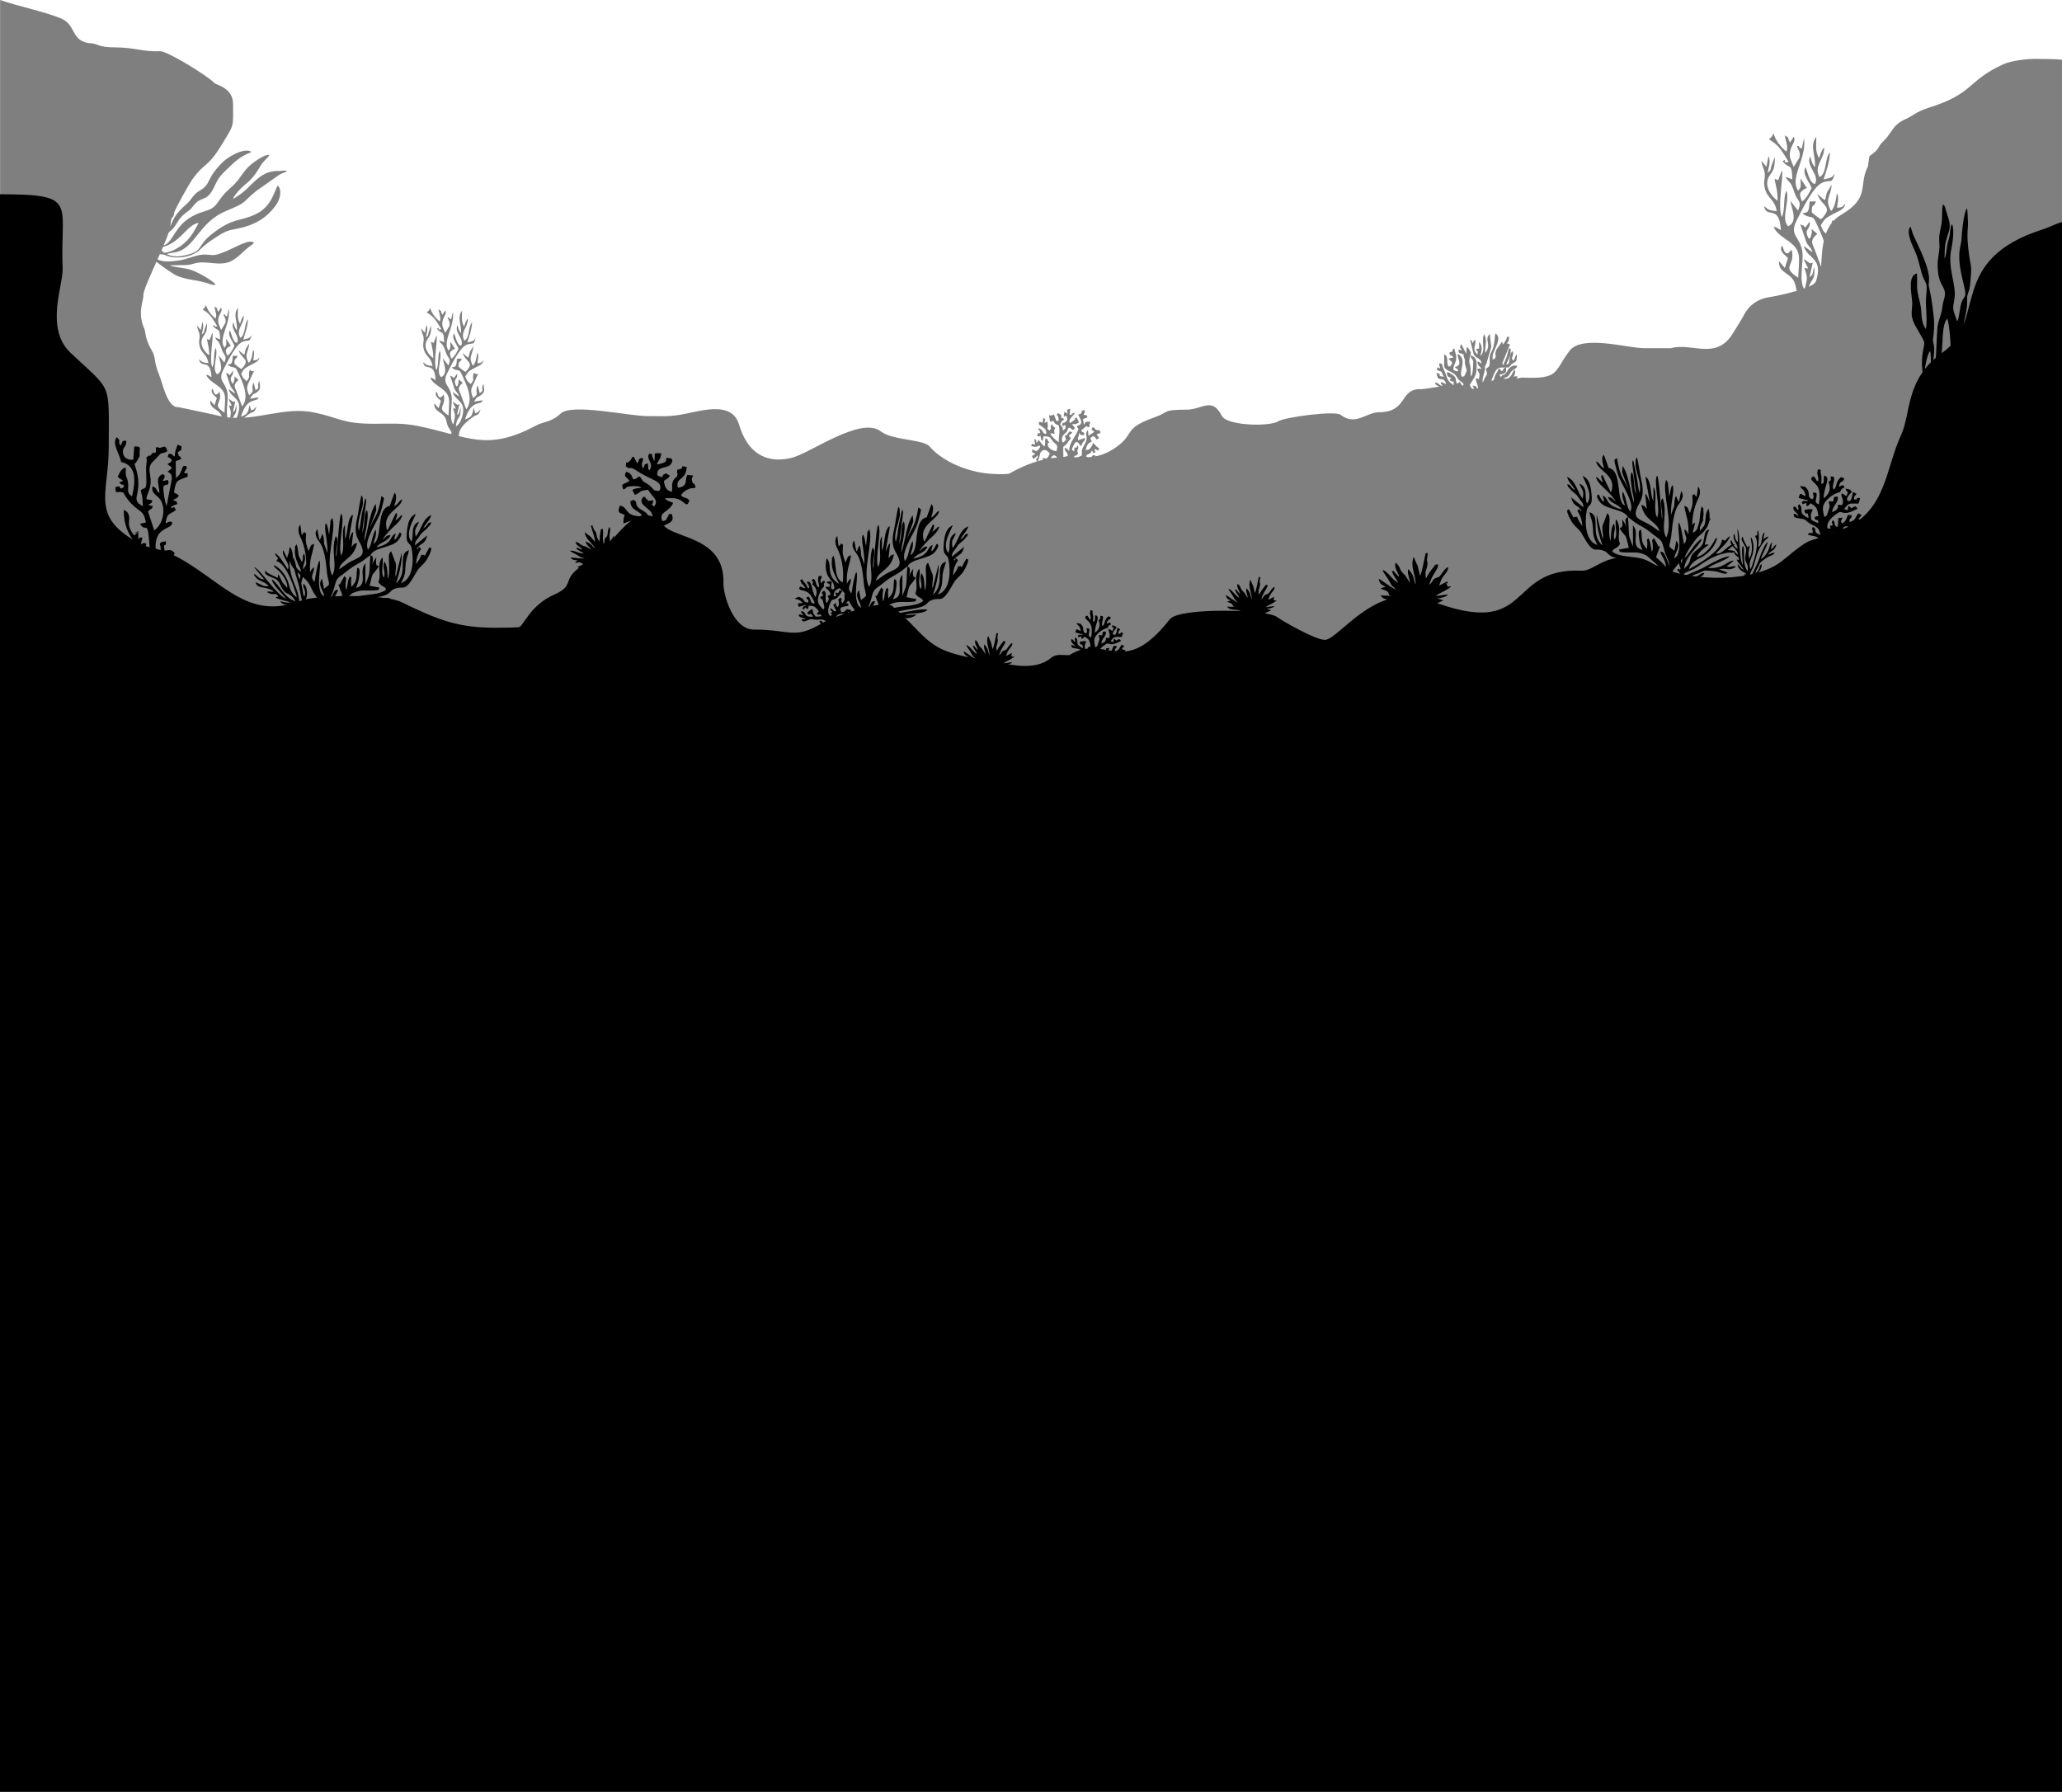 <?xml version="1.0" encoding="utf-8"?>
<!-- Generator: Adobe Illustrator 27.8.1, SVG Export Plug-In . SVG Version: 6.00 Build 0)  -->
<svg version="1.1" id="分離模式" xmlns="http://www.w3.org/2000/svg" xmlns:xlink="http://www.w3.org/1999/xlink" x="0px"
	 y="0px" viewBox="0 0 4799.8 4171.6" style="enable-background:new 0 0 4799.8 4171.6;" xml:space="preserve">
<style type="text/css">
	.st0{opacity:0.5;}
	.st1{fill-rule:evenodd;clip-rule:evenodd;}
</style>
<g class="st0">
	<path class="st1" d="M0.2,0c44.7,15.3,104.3,27.4,141.5,42.8c38.1,15.7,20.9,55.2,72.6,58.3c13.4,0.8,14.1,9.2,53.7,9.2
		c44,0,66.2,10.7,104.6,8.9c16.5-0.8,113.4,59,126,73.8c4.1,4.8,43.9,10.9,43.9,49.2c0,55.6,3.3,45.9-26.3,94.6
		c-34.3,56.4-40.2,40.1-70.1,83.2c-4.1,5.9-39.5,67.2-40.7,75.8c-2.5,17.8-6.7,1.2-8.7,29.5c-1.9,26.5-63.4,143.1-62.9,161.2
		c0.5,15.1-15,41.5,2.5,79.7c2.6,5.6,0.5,22.4,17.6,50.7c8.9,14.8,4.2,26.5,15.7,53.4c8.6,20.2,19.3,78.6,44.7,77.5
		c3.3-0.1,102,21.9,109.5,23.1c71.4,11,136.9-25.6,208.5-10.4c60.6,12.9,64.7,26.1,138.6,26.1c37.7,0,64.4-2.4,102,5.2
		c114.7,23,158.1,61.8,276-1.7c15.6-8.4,34.1-6.5,56.6-27.6c25.5-23.8,158.8,6.2,200.7,6.2c36.5,0,51.9,2.2,88.4-5.2
		c44.6-9.1,109.8-28.3,125.7,25c17.6,59.3,56.5,92.6,120.9,77.8c44.7-10.3,162.5-98.6,209.4-61.8c26.5,20.8,98.6,18.1,113,34.7
		c31.9,36.8,90.3,59.4,138.1,63.4c18.9,1.5,32,2.2,46.9,0.3c132.3-74.7,172.5-7.5,249.2-61.6c45.7-32.2,14.1-42.9,90.6-70.1
		c35-12.4,15.8-17.4,73.3-17.4c36.9,0,59.2-31,82.4,14.4c11.9,23.3,111.5,25.4,131.2,12.7c15.1-9.8,132.3-25.3,145.3-15.2
		c34.4,27,60.2-6,89.4-6c67.8,0,46.7-55.9,98.4-53.7c11.9,0.5,63-13.4,89.9-3.8c39.3,14.1,130.8-23.7,145.6-23.1
		c87.3,3.7,72-12.8,109.5-62.3c29-38.2,135.1-6.2,173.6-6.2c20.9,0,41.7,0,62.6,0c47.4-13.5,101.6,27.3,140.9-29.5
		c4.3-6.2,27.7-44.5,29-47.9c12.5-23.9,33.7-37.9,59.6-41.5c16.6-2.3,103.8-20.8,107.3-36c27.6-3.2-8.6-115.6,58.8-155.3
		c69.6-40.9,39.7-67.7,62.9-113c0.1-0.3,2.4-19.7,3.5-23.8c29.2-21.3,13.4-16.5,35-37.6c18.1-17.6,18-35.1,49.9-49.1
		c15.3-6.7,24.7-17.2,52.2-25.8c108.6-33.9,88.5-62.7,175.9-102.1c16.1-7.3,51.3-11.9,71.3-11.9c24.6,0,45.6,0.3,63.9,1.9v4032.7H0
		L0.2,0L0.2,0z"/>
	<path class="st1" d="M3340.9,890c0.8,7.5-1.8,2.9,6.1,8.5c15.2,10.7,15.7-0.7,33.5,3.9c-4.7,12.7-7.1,1.4-16.2,7
		c5.2,6.1,7.5,5.6,18.9,4.7c5.5-7.2,4.4-9.9,14.5-9c-0.7,13.5-2.4,1-4.8,12.9c14.2-2.6,8.5-8.7,15.1-11.6c7.2-3.2,8.2,2.8,12.6,6.3
		c-7.2,1.4-7.9-1.3-12.8,1.1c4,13.4,4.1,3.4,15.8,8.8c-1.2,5.3,3.4,3.4-8.9,1.6c3,8-4.6,3.5,7.1,6.3c3,0.7,2.1-0.9,7.2,0.2
		c8.1,14.1-0.1,19,2,30.7c20.9-0.1,16.4,0.9,13.7-13.1c-3.6-18.9,3.4-13,14.8-12.5l-2.9-8.8c-0.3-2.5,0.6-7.2,0.6-11.2
		c-6.1,1.8-1.8,0.5-5.4,3.7c-0.1,0.1-1.5,2.5-3.5,4.2c-2.8-8.4,4.1-11.8,12.9-11.7c-2,18.2,0.9,12.1,5.8,24.2c6-3,1.6-0.4,4.2-3.7
		l7.3,2.5c2.3-12.4-7.6-7.5-9.3-15.7c7.4,2.6,12.4,13.7,22.5,7.7c-3.4-6.2-2.8-3.4-9.8-7.4c10.7-2.1,4.7-1,4.8-4.8
		c-13.5-12.9-9.2-2.1-18.2-8.4l17.1-2.2c1.5,1.9,1.4,1.5,3,4.4c0.3,0.6,1.2,2.4,1.5,3c4.5,10,3.6,11.9,15.8,12.1l-6.7-7.8l18.4-0.7
		c-4.8-5.3-14.2-6.6-20.4-10.3c13.3-1,6.2,1.6,16.9,1.7l15.8-6c-11.2-6.2-8.2,4.5-17.6,0c8.7-5.6,17.8-3.6,22.8-13.2l-4.8-1
		c-0.4,0-1.1,0.1-1.5,0.1c-4.9,0.7,0.5-0.4-5.2,2.6c5.2-6,5.9-3.4,9.1-12.7c-0.4-0.2-1.2-0.2-1.5-0.2l-2.8-0.2c-8,0,0,4.5-4.9,0.4
		c2.7-4.6,4.9-11.1,1.6-16.6c-0.4,0.5-0.7,1.3-0.9,1.8c-0.2,0.4-0.7,1.2-0.9,1.7c-4.9,10.2-9.3,20.6-23.3,18.1
		c5.6-4.8,5.5-1.7,9.7-5.1c5.9-4.8,5.3-10.7,14.1-16.4c7.8-5,4.5-0.7,7.8-7.7c-7.8-4.1-17.9,2.6-21.6,9.1
		c-10.3,18.3-7,4.7-16.5,16.4c-2.4-8.2-10.2-2.5,3.1-6.7c9.5-3,9.5-3.7,9.3-15.5c-10.9,4.3-1.2-1.7-9.3,8.5c-4.1-0.7-2.8-4-7.8-6.2
		c-2.9,8.9-4.5,7.6-8.2,16c-4,9.1-1,12.4-9.2,12.6c3.1-7.8,6.4-18.2,10.9-24.2c7.8-10.2,16.7-5,29.6-7c4.9-4,4.4-5.6,6.7-7.3
		c12.4-8.8,11.1-2.6,12.7-23.1c-6.2,5.3-3.1,7.9-8.4,15.1c-8.7-6.8,3.3-12.5-2.2-22.6c-4.7,4.9-5.1,8.9-6.8,17.6
		c-2,10,0.4,12.5-7.7,13.8c2.7-8.5,9.3-18.1,10.1-28c1-12.7-0.3-7.4-3.2-10.2c-2.7,6-3.7,14-6.3,21.3c-1.8,5.1-5.6,12.9-7.7,18.2
		l-1.6-3c-0.1-0.4-0.4-1.1-0.4-1.5l17.8-43.8l-7.9-2.7c1.9-1.5,4.1-1.4,4.9-6.6c2.4-16.3,1.6-4.3-3.5-9c-2.2,9.4-6.1,13-9.8,18.8
		c-1.3-3.4-0.8-3.5-2.1-6.9l-12.8,17.9c-7.3,15,3.6,17.1-7.1,23.6c-2.6-3.3-2.9,5.2-2-8.4c0.9-13.2,24.2-41.9,6.4-52.1
		c-2,4.5-0.5,25.3-8.5,41.1c-5.1,10.1-4.9,11.2-4.8,23.9c0.1,12.4-1,11.6-9.1,17.5c6.3,19.2,0.6,9.2-6.8,32.1
		c-3.3-6.7,4.4-24,4.8-31.8c0.6-14.3-1.4-2.5,3.2-12l11.6-39.5l-3.6-30c-14.3,13.8,5.7,24.3-10.4,43.9c-1.6-14.6,4.6-26.6-0.8-39.7
		c-0.2-0.4-0.8-0.7-1-1.7c-0.2-1-0.7-1.2-1.1-1.7c-7.2,14.8,5.3,39.3-8.7,50.1c3.7-12.6,5.6-22.4-2.3-32.2c-0.3,0.5-0.5,1.3-0.6,1.7
		l0.3,13.4l-7.6,1.2c3.3,6.8,3,2.4,4.4,6l-0.9,7c-14.2-14.7-2.5-19.8-5-34.4c-6.7,3.4-0.9,0.8-6,7.4c-5.3-7.8,1.1-4.2-6.1-7.5
		l8.6,34.4c5.2,9.5,17.2,7.6,18,20.9c-5.8-2.6-1.8-2.9-9.4-5.1c1.2,13.5,4.5,7.7,9.6,18.8c-0.8-0.5-3.7-2.3-4.2-2.4l-6.2,1.2
		c2.6,10,6.6,6.5,5.2,17.7c-1.6,11.7-1.8,2.4-8.2,4.6c0,9.6,5.6,13.3,5.6,28.1c-6.6-8.8-0.1-9.4-13.4-11.9c2.6,6.8,12,17.8,9.3,25.6
		c-8.3-5.9-1.8-0.6-4.6-6.7l-11-20c5.6-10.6,14.8-19.4,15.7-35.6c0.9-16.4,2.5-28.5-14.7-33.8c4.9,16.3,8.1,3.9,6.6,25
		c-0.6,7.9,0,18.6-5.2,24.6l-0.4-13c0.1-21.8-7.6-14.2,0.8-41.9c-3.3-6-4-10.5-9.9-13.6l-1.1,15.6l-10.7-20.6
		c-0.1-0.9-0.4-1.1-0.7-1.7c-2.4,3.1-1.7-0.2-2.2,5.1c-1.1,11.9-2.1-6,0.3,3.3c0.9,3.6,1.3,2.5,4.2,5.3l-2.2,0.1
		c-5.7,0-2-1.9-7.2-0.1c2.1,11.2,1,4,12.3,10.4c0.4,7.7,1.9,7.7,2.8,11.6c1.1,5.1-1,5.2,1,12.4l3.8,14c-0.1,0-0.2-0.1-0.2-0.1
		l-5.8,12.7l-5.2,1.2c-9.6-10.6,14.5-41-10.5-53.3c0.2,14.2,12.8,25.1-6.1,30.7c3.6,4.6,6.4,2.9,7.9,8.8c-4.9,2.7-6.6-0.1-11.6-2.7
		c-0.3-10.1,5-13.8,6.5-23.8c1.6-11-2.7-15.5-4.2-25.4c-7.5,3.7-1.3,0.5-4.5,5.4c-5.9,9.2,3.2-2.1-7.3,4.6c3.7,10.8,2.6,0.4,9.7,11
		l-9.4,1.8c-0.3-0.5-1.2,0.1-1.7,0.4c4.1,7.6,5.8,2.9,8.2,11c-2.4,4.3-2.7,6-7.1,8.1c-9-8.1,1.2-22-11.1-28.8
		c-0.3,0.5-0.4,1.2-0.5,1.6l0.3,12.5c0.3,7.7-1.4,6.4,0.2,15.4c5.5,11.2,21.6,8.9,30.1,24.8c5,9.2,12,9.6,14,14.4
		c2.4,5.6-3.3,6.4-7.7-4.4c-0.7,0.2-1.6,0.8-2,1c-6.9,2.9-1.8,3.9-6.2,1.3c-2-7.7-0.4-11.7-6.4-17c-2-1.8-4.3-3.1-6.7-4.4
		c-6.9-3.7,2.7-1.5-9.5-3.8c2.1,10.8,0.8,10.6,11.5,13.6c-4.4,2-2.6,0.8-4.7,5.4c10.8,6.8,8.8-3.1,9.4,11.6
		c-11.1-7.6-14.2-11.9-17.9-24.1c-1.7-5.8-4.7-11-6.5-15.6c-4.3-11.3,0.1-8.5-8.5-12.2c-0.3,0.4-0.4,1.1-0.4,1.4l-0.3,4.3
		c0.1,0.7,1.7,3.8,2.3,6c-7.6,3.4-3-9-8.5,3.4c11.7,9,7.7-3.6,16.7,17c-19.6-2.1-0.2-5.3-16.8-9.1c2.9,26.8,16,3.5,22.2,26.1
		c-8.6-2.3-3.7-3.4-12.6-4.6c1.7,5.7,0.1,3.6,5.1,8.2C3349.3,898.7,3352.8,893.3,3340.9,890L3340.9,890z"/>
	<path class="st1" d="M2502.4,960.8c-13.7,2.6-1.9,5-12.7,5l1.4-14.4c-9.4,2.5-7.4,3-5.8,11.7c-8.9-4.1-7.1-8.2-9.2,5.5
		c8.2,4.4-2-3.8,6.9,0.5c1.4,7.3,3.3,7.6-2.7,13c-6.5,5.8-5.4-2-8.5,7.2c12.5,8.8-1.7-5,9.2,2.1c-0.9,7.6-2.2,7.7-6.8,10.9
		c-0.7-12.9-2.9-6.1-6.5-15c5.5-7.6,0.7-5.2,9.2-10.2c-3.9-7.4-3.4-1.9-5.3-3.9c-2.7-2.8,0.8,3.5-1.1-2.2c-0.1-0.2-0.1-0.8-0.1-1
		c-1.7-5.7,3.5-1.4-3.7-5.8c-4.8-3-0.1-2.9-5.5-1c-3.6,7.8-0.1-2,2.6,9.5c1.9,8.1-0.4,7-4.6,7.9c-8.1-21.5-5.7-15.5-8.6-14.3
		l-4.3,1.1c-0.4,0-1.2-0.1-1.5-0.1c-0.3,0-1.4,0.4-1.7-0.2c-0.3-0.6-1.2-0.3-1.8-0.3c3.3,8.8,1,7.5,3.1,14.8l6.7-1.3
		c0.2-0.5,0.8-0.5,1.2-0.6c3.7,10.1,5.7,5.8,12.5,11.6c3.2,16.4-1,24-0.1,38.3c-7-4.7-16-12.1-19.8-19.9c2.9-1.8,5.5-0.6,9.9,0.2
		c-1.2-11-1.8-4.9,1.5-14c-1.7-1-1.6-0.9-3.5-2.5l-2-1.9c-10-9.6,4.2,1.3-3.3-3.5c-4.8,9.4,2.9,7.2-4.6,14.4
		c-8.6-6.5-3.1-3.8-3.9-11.9l-0.7-8.9c-3.1,0.7-1.9,0.7-3.6,1.4c-11.4,5.1,6.7-1.7-3.2,1.6c0.2-9,5.4-7.8-2.8-11.3l-2.3,11.4
		c-4-2.6-2.8-2.9-8-2.2c0.8,10.5-2,3.5,4.6,8.8c6.9,5.5,12,6.6,12.5,16.3l-0.6,2.7c-8.3,1-6.6-12.3-18.4-13.1
		c3,9.2,2.4-0.1,5.1,10.5c-8.5,4.5-4.7-5.8-6.7,8.1l3.8,0.1c0,0,3-1.3,3.3-1.4c0.2,1.3,1,6.4,1.2,6.9c2.2,6-0.8,1.9,4.1,5l1.5-10.3
		c17.3-1,14.5,2.7,22.3,11.7c7.2,8.3,12.9,6.2,8,22.6c-5.9,0.1-20.2-6.4-20.1-14.7c0.1-5.6-0.4-3.1,4.1-5.8
		c-0.3-0.3-0.9-0.7-1.1-0.9l-1.9-1.7c-3.7-3.9,2.4-4-6.5-6.8c-2.3,10.4,0.6,10.8-1.7,18.7c-6.9-3.1-9.2-10.5-14.4-14.8l-4.5,6.8
		c-4.2-8.5,4.6-4.6-5.8-8.8l2.3,11.7c-7.4,4.2-4.2-8.3-9.3,4.1c15,5.3,14.7-1.4,20.8-0.6c0.2,0.4,0.2,1,0.2,1.2
		c-0.5,5.5-5,8.1-8.7,11.9c-6.4-2.4-3.4-3.2-9.5-3.9c-1.2,10.3-1,4,6.8,9.7c-6.3,6.4-9.9,1.8-4.9,11.9c4.3-2.2,8.3-5.8,10.5-8.6
		c1.7,14.2-8.3,2.2-1,15.4c6.2-7.6,4.9-19.7,9.3-24c8.3-8.1,16-0.9,19.8,5.2c-6.2,12.8-6.4,12.2-16.7,9.5c2,7.3,1.5,11.2,10.1,8.5
		c-2.4,5.9-4,4.1,0,10.2c0.4-0.3,0.8-0.8,1-1l2.7-3.2c2.3-3-1.4,0.7,2.6-3.7c-0.4,13.9-4.3,10.2,5.9,10c3.4-4.7,1.2,2.4,0.9-3.5
		c-0.3-5.2-2.5-3.5-3.3-10.8c-0.9-8.5,1.1-9.5,6.5-12.9c22.9,9.1-2.6,39.5,1.2,50.5c7.6,2.5,26.8,2.5,34-0.1c2-8.4-4.1-8.7-5.5-15.7
		c-0.5-2.4,0.2-6.4,1.1-8.7c8.7-21.8,24.7,3.5,31.6,10.8c4.8-8.8,0.1-12.5-0.6-16.6c6.6,1,10.1,8.1,10.2,7.8c0.1-0.3,0.6,0.7,1,0.9
		l3.9-3.7l-11-11.6c4-4.1,9.7-6.2,15.1-0.4c5.7,6.2,0.6,12.1,11.9,11.1l-3.5-10.7c8.5,2.9,4.1,5.8,10.5,3.6c3.9-8.4,0.3-5.7-9.5-8.8
		c8.1-5.3,6.1,1.3,6.4-6.9c-12.7-6.4-4.7,15.2-21.9,1.5c1.7-5.4,3.3-3.3,8-6.7c5.4-3.9,2.6-0.3,5.2-6.9c8.4,5.6-6,6.9,8.5,4.5
		c-1.1-5.2-3.2-4.3-1.1-8.2l4.6,2.3c5.5,2-1,2.9,4,0.5c2.3-7,0.1-4.2-4.3-8.1l-8.4-8.7l-2.1,4.8c-3.3,6.9-7.3,12.9-15.3,11.6
		c3.6-17.4,9.1-15.7,14.5-20.4l-2.6-3.8c-1.7-3.5-0.5-5,5.5-8.1c7.1,3.6,3.1,2.2,8.2,7.9l5.7-3.7l-5.7-7.7c9-6.9,6,1.4,9.1-5.7
		c-4.5-9.4-4.8-0.4-12.6-7.2c-3.9-3.4-0.2-2-5.8-4.6c-5.5,13-3.2,1.6,3.5,11.3l-13.3,8.8l-1.3-13.2c-9.6,10.3,2.2,14.9-6.3,30.7
		c-9.4,17.5-7.6,13.3-7.9,28.5c-4.3,1.4-7,3.7-9.9,4.7c-3.2,1.1-0.6,0.9-4.5,0.9c-5.1,0-1.3,0.7-4.7-1.5c6.7-9.5,3,1,8.6-6.5
		c4.4-5.9,0.2-3.2,0.1-6.4c-0.2-6.7,4.5-7.8,0.4-15c-3.4,7.1-0.4,6.5-7,4.7c-0.6,2.9-0.4,5.5-0.4,5.7c-0.5,3.8,0.7,0.5-0.8,3.6
		c-7.2-3.8-5-5-1.9-12.1c9.2-20.8,13.2-2.1,19,0.3c3.2-14.1,6.7-6.8,8.8-19c-6.6,0.8-4.8,1.6-5.5,1.7c-12.6,2.6-10.4,6.1-11.2,0.3
		c-1-7.4,2.3-0.5,2.6-14l2,2.4c2.9,2.7,0.3,2.3,4.3,2.6c8.6,0.6,5.4-2.5,5.9-3c-5.2-10-2.6,2.3-7.3-8.1c0.1-0.1,2.8-1.8,3.3-2.3
		c14.8-12.2,4.6-5.7,15.8-4.7l0.2-7.7c1-5.1,3.9,4.2,0.9-5.4l-9.6,0.7c-0.2,0.4-0.6,1-0.8,1.3l-3.6,5.3l-1.9-13.2
		c5-2.9,5.9-1,10.5-4.4c-5.9-11.2-0.5-1.1-9.3-6.1c3.2-7.8,4.6-3.6,1-11.1c-11.2,5.4-0.8,6-10,10.2l-3.7,1c3.4,7.6,16.3,23-3.1,26.1
		c3,10.1,6.4,3.1,0.6,15.2c-7.2,15.1-18.5,25.6-18.2,43.3c-0.5-0.4-1-1-1.4-1.3l-4-3.4c-3.9-2.7,1.2-1.4-5.1-2.4
		c-0.1,9.9,6.2,7.1,7.3,18.6l-10.4,2.8c-0.6-36.7-1.6-18.3,9.2-32.7l4.2-6.4c3.1-4.2-0.4,3.2,3.8-4.9c-4.7-11.2-1.1,6.7-4.2-6.2
		c3.5-4,5.9-3.6,7.8-7.9c-9.6-3.8-7,0.7-12.4,5.9c-4.7,4.5-4.4-2.3-4.2,5.6l2,5.2c0.1-0.3,0.6,0.9,0.7,1.5
		c-10.4,4.8,1.1,1.8-8.3,6.1c-3.8-8.4-1.9-14.4,3.2-19.2c13-12.1,3.9-7.6,11.1-15.7c8.2,1.9,6.3,8.2,13.2,3c0.5-8.1,0.7-0.4-2-5.7
		c-8.9-17.1,1.4,8.7-3-5.2c3.5-1.9,4.4,1.5,9.1-1.1l6.3-2.9l-5.3-11.5c-7.3,2.1-3.1,3.4-3.5,3.9l-9,6.9c-2.9,1.4-1.7,1.5-4.3,1.3
		C2487,974.9,2497,970.5,2502.4,960.8L2502.4,960.8z"/>
	<path class="st1" d="M4118.5,324.9c25.1,15,29.3,27.8,45,51.6c-18.3,6.1-0.6-9.8-14.1-1.2c15.7,20.2,21.7,1.1,22.7,42.5l-15.7-6.4
		c6.9,16,10.6,5.1,20.2,35.8c7.5,23.8,18.7,18.4,8.8,43.1l-16-20.3c-0.4-0.6-1.1-1.7-1.8-2.4c1.8,16.2,18.8,47.6-5,59.2
		c-17.3-16,1.7-53.4-2.9-77.4l-1.6-5.4c-7.5,15.3-2.4,45.7-10.4,61.1c-11.2-24.3,5.2-99,0-108.1l-8.5,22.4c-8.7-2.4-4.2-3.4-8.4-2.4
		c3.2,18.6,7.3,26.5,7,50.3c-12.1-8.1-27.2-27.6-23.8-45.7c3.9-20.5,18.6-15.9,17.2-56.4l-7.8,21c-2.4,9.5-0.4,9.6-9,16.1
		c2.3-11.1,8.2-27.5,2.1-38.7l-4.7,24.7l-11.5-13.9c0.7,11.5,6.6,19.7,7.6,29.1c1.4,13-4,18.6,0.4,35.7c6,23.5,22.8,24.1,27.5,52.5
		c-19.2-2.4-19-2.6-29.4-12.2c4.5,31.2,35.4-6.1,39,56.2c-11.5-5.8-6.1-5.9-17.1-7.6c13.7,30.3,58.1,33.2,59.4,72.5
		c0.5,14.1-1.5,31.4-1.9,46.1c-42-28-5.6-25.5-15.2-65.2c-7.2,3.7,3.7-1.4-3.9,3.8c-7,4.8,2.7,2.8-8.8,4.6
		c-9.7-10-3.3-8.3-10.1-18.2c-7.5,13.8,7.7,21.8,14.2,29.2l-7.4,23l-13.4-15.8c-1.7,27.7,24.1,25.1,35.1,47.4
		c5.4,11,2.3,17.4,11.2,30.9c14.4,21.8,3.5,6.6,6.2,31.3c51.8,2.9-8.5-11.9,67.5-65.8c17.3-12.3,17.2-2,24.7-23.7
		c-11.4,8.6-2.5,7.2-16.6,11.1l-4.6-17.1c-5.7,26.5-5.7,28.5-27.2,37.1c20-66.3,52.3-42.7,54.9-60.3l-26.5,4.2
		c10.8-19,10.7-11.6,22.7-21.2c14.3-11.4,6.8-19.1,7-34.2c-11.7,16.5,5.9,18.9-12.4,29.1l-5.9-24.7c-11.8,27.8,8.5,21.9-14.1,40.3
		c-13.1-29.2-3.5-31.9,6.7-57.1c4.1-10.1,3.7-9.6,8.8-17.8l-8.2-0.8c-3.9-1.5-4.6-8.7-6.7,1.5c-3.7,18.3,5.4,12.5-8.6,30.3
		l-10.4-10.2c-2.6-4-4.4-8.6-6.5-13.9c11.1-18,10.2-15.4,28.8-26.3c10.4-6.1,26.6-9.7,28.4-24.1c-7,7.9-6.6,8.5-19.2,9.6
		c0.5-11.8,5.6-24-0.5-33.6c-1.9,12.4-4.3,33.3-13.6,41.2c-15.7-28.9-0.4-33.2,1.5-61.1l-10.4,16.6c-3.1,8.3-2.7,11.7-5,19.2
		c-0.8-0.3-1.9-1.9-2.2-1.3s-1.7-1.1-2.1-1.4s-1.5-1.1-2-1.5l-11.9-10.5c10.3,30.7,39.8,27.7,8.8,59.4c-7.5-4.8-15.2-10.5-21.6-16.6
		c0.2-22.6,3.7-8.6,10-25.1h-14.9c-1.3,7.9,0.1,23.8-8.6,25.8l-8.1,1.9c16.3,14,22.6,1.9,30.3,18.8c14.9,32.5,40.3,80.4,15.4,112.1
		c-0.4-0.7-14.1-37.7-15.9-43c-5.8-17.3-15.2-22.7,4.7-40.2l-10.9-9.2c-0.4-0.4-1.4-1.1-2-1.7c-0.1,7.4,1.1,7.1-1.3,14.2
		c-4.6,13.8-0.2,4-5.8,8.1c-12.7-25.3,4.8-18.9,2.4-40.1l-10.2,14.1c-4.2-4.9-3.6-4.4-11.7-7.4l10.8,31.7
		c5.7,21.1,12,16.4,17.8,33.4l-20.5-14.7c8.5,31,46.9,26.5,28,83c-3.6,10.8-8.8,19-18.2,25.2c3.1-35,16.5-19.6,15.1-59
		c-5.1,10-1.3,18.2-11.6,22.7l7.8-33.5c0.2,0-0.6,0-0.7,0.5s-1.1,0.3-1.3,0.3c-9.3,1.1,4.9,4.1-6.1,0l-10.4-7.4
		c-0.6-0.5-1.5-1.5-2.5-2c3.9,12.6,6.6,13.1,10,22.6l-8.8-1.4c8.2,24.3,7.1,22.8,0.7,50.6c-15.1-19.5-1.3-66.2-5.6-90.1
		c-6.2-35.1-30.6-35.7-13.2-70.7c10.7-21.5,37.4-77,58.3-87.5c19.9-10,24,4.4,30-20.4c-0.8,0.5-1.9,0.5-2.3,1.7
		c-2.3,7.1-16.7,9-23.2,10.2c6.1-18.3,13.9-39.5,14.9-63c-12.6,13.5-6.6,48.5-24,57.7c-15.4-26.4,12.1-41,10.4-69.7
		c-7.1,9.7-7.4,13.4-11.6,25.8c-9.5-16.4-6.6-28.4-6.6-49.7c-16.6,21-0.5,44.6-3.1,70.5c-7.3-8.4-7.9-13.6-10.9-25.3
		c-11.9,22.6,22.9,42.9,11,64.4c-12.5-0.7-18-30.6-21.8-38.9c-9.7,15,8.7,33.7,13.9,48.3c-5.6,11.8-12.4,24.7-22.2,31.4
		c-8-18.4-6.5-22.8,11.4-31.9c-0.5-0.5-1.5-2-1.7-1.5l-13.3-20.3c-0.2,15.7,3.2,17.6-5.4,28.8c-21-30.8,19.9-73.4,13.6-122.3
		l-5.3,23.7c-12.5-2.3,0-7.6-11.2-5.1c3.6,10.8,8.6,12.3,5.7,26.5l-13.2,21.7c-6-14.7-10.9-22.1-8.6-35.5c3.1-17.5,14.5-23.3,8.6-35
		l-8.7,13.8c-8.2-14.7,0.7-9.4-12.3-16.8c2.2,12.8,9.2,27.7,3.6,37.7c-12.6-10.6-25.1-25.5-29.7-42.6l-2.3,4.9
		C4121.1,324.5,4119.5,318.9,4118.5,324.9L4118.5,324.9z"/>
	<path class="st1" d="M472.4,721c18.7,11.2,21.8,20.7,33.5,38.4c-13.6,4.5-0.4-7.3-10.5-0.9c11.7,15,16.2,0.8,16.9,31.7l-11.7-4.8
		c5.2,11.9,7.9,3.8,15.1,26.7c5.6,17.7,13.9,13.7,6.6,32.1l-11.9-15.1c-0.3-0.4-0.8-1.2-1.3-1.8c1.4,12.1,14,35.4-3.7,44.1
		c-12.8-11.9,1.3-39.8-2.1-57.6l-1.2-4c-5.6,11.4-1.8,34-7.8,45.5c-8.4-18.1,3.9-73.7,0-80.5l-6.4,16.7c-6.5-1.8-3.2-2.5-6.2-1.8
		c2.4,13.9,5.4,19.8,5.2,37.4c-9-6-20.2-20.6-17.7-34c2.9-15.3,13.8-11.9,12.8-42l-5.8,15.7c-1.8,7.1-0.3,7.2-6.7,12
		c1.7-8.3,6.1-20.5,1.5-28.8l-3.5,18.4l-8.6-10.3c0.5,8.6,4.9,14.7,5.6,21.7c1,9.7-3,13.9,0.3,26.6c4.5,17.5,17,17.9,20.5,39.1
		c-14.3-1.8-14.1-2-21.9-9.1c3.3,23.2,26.4-4.5,29,41.8c-8.6-4.3-4.5-4.4-12.7-5.7c10.2,22.6,43.3,24.7,44.2,54
		c0.3,10.5-1.1,23.4-1.4,34.3c-31.2-20.8-4.2-19-11.3-48.6c-5.4,2.8,2.8-1.1-2.9,2.9c-5.2,3.6,2,2.1-6.6,3.4
		c-7.2-7.4-2.4-6.2-7.5-13.6c-5.6,10.3,5.7,16.2,10.6,21.7l-5.5,17.1l-10-11.7c-1.3,20.6,18,18.7,26.1,35.3c4,8.2,1.7,13,8.3,23
		c10.7,16.3,2.6,4.9,4.6,23.3c38.6,2.2-6.3-8.9,50.2-49c12.9-9.1,12.8-1.5,18.4-17.7c-8.5,6.4-1.9,5.4-12.4,8.3l-3.4-12.7
		c-4.3,19.7-4.3,21.2-20.3,27.6c14.9-49.4,38.9-31.8,40.9-44.9l-19.8,3.1c8-14.1,8-8.7,16.9-15.8c10.6-8.5,5-14.2,5.2-25.5
		c-8.7,12.3,4.4,14.1-9.2,21.6l-4.4-18.4c-8.8,20.7,6.3,16.3-10.5,30c-9.7-21.7-2.6-23.7,5-42.5c3.1-7.5,2.8-7.2,6.6-13.2l-6.1-0.6
		c-2.9-1.1-3.4-6.5-5,1.1c-2.8,13.6,4,9.3-6.4,22.6l-7.8-7.6c-1.9-3-3.3-6.4-4.8-10.4c8.3-13.4,7.6-11.4,21.4-19.6
		c7.7-4.6,19.8-7.3,21.1-18c-5.2,5.9-4.9,6.4-14.3,7.1c0.4-8.8,4.2-17.9-0.4-25c-1.4,9.2-3.2,24.8-10.1,30.7
		c-11.7-21.5-0.3-24.7,1.1-45.5l-7.7,12.3c-2.3,6.1-2,8.7-3.7,14.3c-0.6-0.2-1.4-1.4-1.6-1c-0.2,0.5-1.3-0.8-1.6-1
		c-0.3-0.2-1.1-0.8-1.5-1.1l-8.9-7.8c7.7,22.8,29.7,20.6,6.6,44.3c-5.6-3.6-11.3-7.8-16.1-12.3c0.2-16.8,2.7-6.4,7.4-18.7H542
		c-1,5.9,0.1,17.7-6.4,19.2l-6,1.4c12.2,10.4,16.8,1.4,22.6,14c11.1,24.2,30,59.8,11.4,83.5c-0.3-0.5-10.5-28-11.8-32
		c-4.3-12.9-11.3-16.9,3.5-29.9l-8.1-6.9c-0.3-0.3-1-0.9-1.5-1.3c-0.1,5.5,0.8,5.3-0.9,10.6c-3.4,10.3-0.2,3-4.3,6
		c-9.4-18.9,3.6-14.1,1.8-29.8l-7.6,10.5c-3.2-3.6-2.7-3.2-8.7-5.5l8,23.6c4.2,15.7,8.9,12.2,13.3,24.9L532,905.7
		c6.3,23.1,34.9,19.7,20.9,61.8c-2.7,8-6.6,14.2-13.5,18.8c2.3-26,12.3-14.6,11.2-43.9c-3.8,7.5-1,13.6-8.6,16.9l5.8-25
		c0.1,0-0.4,0-0.5,0.4c-0.1,0.3-0.9,0.2-1,0.2c-6.9,0.8,3.6,3-4.6,0l-7.8-5.5c-0.4-0.4-1.1-1.1-1.8-1.5c2.9,9.4,4.9,9.7,7.5,16.9
		l-6.6-1c6.1,18.1,5.3,17,0.5,37.7c-11.2-14.5-1-49.3-4.2-67.1c-4.6-26.2-22.7-26.6-9.8-52.6c8-16,27.8-57.4,43.4-65.2
		c14.8-7.4,17.8,3.3,22.3-15.2c-0.6,0.4-1.4,0.4-1.7,1.3c-1.7,5.3-12.4,6.7-17.3,7.6c4.5-13.6,10.3-29.4,11.1-46.9
		c-9.4,10.1-4.9,36.1-17.8,43c-11.5-19.7,9-30.5,7.8-51.9c-5.3,7.3-5.5,10-8.6,19.2c-7-12.2-4.9-21.1-4.9-37
		c-12.3,15.6-0.4,33.2-2.3,52.5c-5.4-6.3-5.9-10.1-8.1-18.9c-8.9,16.8,17,31.9,8.2,47.9c-9.3-0.6-13.4-22.8-16.2-29
		c-7.2,11.2,6.4,25.1,10.4,35.9c-4.2,8.8-9.3,18.4-16.6,23.4c-6-13.7-4.8-17,8.5-23.8c-0.4-0.4-1.1-1.5-1.3-1.1l-9.9-15.1
		c-0.1,11.7,2.4,13.1-4,21.4c-15.6-22.9,14.8-54.6,10.1-91.1l-4,17.6c-9.3-1.7,0-5.7-8.3-3.8c2.7,8,6.4,9.2,4.2,19.7l-9.8,16.1
		c-4.4-10.9-8.1-16.5-6.4-26.4c2.3-13,10.8-17.3,6.4-26.1l-6.5,10.3c-6.1-11,0.5-7-9.2-12.5c1.7,9.5,6.9,20.6,2.7,28.1
		c-9.4-7.9-18.7-19-22.1-31.7l-1.7,3.7C474.3,720.6,473.1,716.5,472.4,721L472.4,721z"/>
	<path class="st1" d="M994,727.8c18.7,11.2,21.8,20.7,33.5,38.4c-13.6,4.5-0.4-7.3-10.5-0.9c11.7,15,16.2,0.8,16.9,31.7l-11.7-4.8
		c5.2,11.9,7.9,3.8,15.1,26.6c5.6,17.7,13.9,13.7,6.6,32.1l-11.9-15.1c-0.3-0.4-0.8-1.2-1.3-1.8c1.4,12.1,14,35.4-3.7,44.1
		c-12.8-11.9,1.3-39.8-2.1-57.6l-1.2-4c-5.6,11.4-1.8,34-7.8,45.5c-8.4-18.1,3.9-73.7,0-80.5l-6.4,16.7c-6.5-1.8-3.2-2.5-6.2-1.8
		c2.4,13.9,5.4,19.7,5.2,37.4c-9-6-20.2-20.6-17.7-34c2.9-15.3,13.8-11.9,12.8-42l-5.8,15.7c-1.8,7.1-0.3,7.2-6.7,12
		c1.7-8.3,6.1-20.5,1.5-28.8l-3.5,18.4l-8.6-10.3c0.5,8.6,4.9,14.7,5.6,21.7c1,9.7-3,13.9,0.3,26.6c4.5,17.5,17,17.9,20.5,39.1
		c-14.3-1.8-14.1-2-21.9-9.1c3.3,23.2,26.4-4.5,29,41.8c-8.6-4.3-4.5-4.4-12.7-5.7c10.2,22.6,43.3,24.7,44.2,54
		c0.3,10.5-1.1,23.4-1.4,34.3c-31.2-20.8-4.2-19-11.3-48.6c-5.4,2.8,2.8-1.1-2.9,2.9c-5.2,3.6,2,2.1-6.6,3.4
		c-7.2-7.4-2.4-6.2-7.5-13.6c-5.6,10.3,5.7,16.2,10.6,21.7l-5.5,17.1l-10-11.7c-1.3,20.6,18,18.7,26.1,35.3c4,8.2,1.7,13,8.3,23
		c10.7,16.3,2.6,4.9,4.6,23.3c38.6,2.2-6.3-8.9,50.2-49c12.9-9.1,12.8-1.5,18.4-17.7c-8.5,6.4-1.9,5.4-12.4,8.3l-3.4-12.7
		c-4.2,19.7-4.3,21.2-20.3,27.6c14.9-49.4,38.9-31.8,40.9-44.9l-19.8,3.1c8-14.1,8-8.7,16.9-15.8c10.6-8.5,5-14.2,5.2-25.5
		c-8.7,12.3,4.4,14.1-9.2,21.6l-4.4-18.4c-8.8,20.7,6.3,16.3-10.5,30c-9.7-21.7-2.6-23.7,5-42.5c3.1-7.5,2.8-7.2,6.6-13.2l-6.1-0.6
		c-2.9-1.1-3.4-6.5-5,1.1c-2.8,13.6,4,9.3-6.4,22.6l-7.8-7.6c-1.9-3-3.3-6.4-4.8-10.4c8.3-13.4,7.6-11.4,21.5-19.6
		c7.7-4.6,19.8-7.3,21.1-18c-5.2,5.9-4.9,6.4-14.3,7.1c0.4-8.8,4.2-17.9-0.4-25c-1.4,9.2-3.2,24.8-10.1,30.7
		c-11.7-21.5-0.3-24.7,1.1-45.5l-7.7,12.3c-2.3,6.1-2,8.7-3.7,14.3c-0.6-0.2-1.4-1.4-1.6-1c-0.2,0.5-1.3-0.8-1.6-1
		c-0.3-0.2-1.1-0.8-1.5-1.1l-8.9-7.8c7.7,22.8,29.7,20.6,6.6,44.3c-5.6-3.6-11.3-7.8-16.1-12.3c0.2-16.8,2.7-6.4,7.4-18.7h-11.1
		c-1,5.9,0.1,17.7-6.4,19.2l-6,1.4c12.2,10.4,16.8,1.4,22.6,14c11.1,24.2,30,59.8,11.4,83.5c-0.3-0.5-10.5-28-11.8-32
		c-4.3-12.9-11.3-16.9,3.5-29.9l-8.1-6.9c-0.3-0.3-1-0.9-1.5-1.3c-0.1,5.5,0.8,5.3-0.9,10.6c-3.4,10.3-0.2,3-4.3,6
		c-9.4-18.9,3.6-14.1,1.8-29.8l-7.6,10.5c-3.2-3.6-2.7-3.2-8.7-5.5l8,23.6c4.2,15.7,8.9,12.2,13.2,24.9l-15.3-10.9
		c6.3,23.1,34.9,19.7,20.9,61.8c-2.7,8-6.6,14.1-13.5,18.8c2.3-26,12.3-14.6,11.2-43.9c-3.8,7.5-1,13.6-8.6,16.9l5.8-25
		c0.1,0-0.4,0-0.5,0.4c-0.1,0.3-0.9,0.2-1,0.2c-6.9,0.8,3.6,3-4.6,0l-7.8-5.5c-0.4-0.4-1.1-1.1-1.8-1.5c2.9,9.4,4.9,9.7,7.5,16.9
		l-6.6-1c6.1,18.1,5.3,17,0.5,37.7c-11.2-14.5-1-49.3-4.2-67.1c-4.6-26.1-22.8-26.6-9.8-52.6c8-16,27.8-57.4,43.4-65.2
		c14.8-7.4,17.8,3.3,22.3-15.2c-0.6,0.4-1.4,0.4-1.7,1.3c-1.7,5.3-12.4,6.7-17.3,7.6c4.5-13.6,10.3-29.4,11.1-46.9
		c-9.4,10.1-4.9,36.1-17.8,43c-11.5-19.7,9-30.5,7.8-51.9c-5.3,7.3-5.5,10-8.6,19.2c-7-12.2-4.9-21.1-4.9-37
		c-12.3,15.6-0.4,33.2-2.3,52.5c-5.4-6.3-5.9-10.2-8.1-18.9c-8.9,16.8,17,31.9,8.2,47.9c-9.3-0.6-13.4-22.8-16.2-29
		c-7.2,11.2,6.4,25.1,10.4,35.9c-4.2,8.8-9.3,18.4-16.6,23.4c-6-13.7-4.8-17,8.5-23.8c-0.4-0.4-1.1-1.5-1.3-1.1l-9.9-15.1
		c-0.1,11.7,2.4,13.1-4,21.4c-15.6-22.9,14.8-54.6,10.1-91.1l-4,17.6c-9.3-1.7,0-5.7-8.3-3.8c2.7,8,6.4,9.2,4.2,19.7l-9.8,16.1
		c-4.4-10.9-8.1-16.5-6.4-26.4c2.3-13,10.8-17.3,6.4-26.1l-6.5,10.3c-6.1-11,0.5-7-9.1-12.5c1.7,9.5,6.9,20.6,2.7,28.1
		c-9.4-7.9-18.7-19-22.1-31.7l-1.7,3.7C995.9,727.4,994.7,723.3,994,727.8L994,727.8z"/>
	<path class="st1" d="M370.3,577.7l11.9,11c25.9-3.2,52-22.3,66.9-46.2c2.3-3.6,12.6-21.3,13.1-24.1c-19.8,5.3-29.2,20.7-45.5,35.1
		C388.3,578.5,376,572.7,370.3,577.7L370.3,577.7z M348.9,547.6c8.8,0.5,15.4,9.1,33.6-4c23.8-17.1,7.3-30.2,51.6-68.3
		c12.1-10.4,14.7-22.2,30-31c29.5-17,12.5-24.9,53.6-66.1c14.5-14.5,51.9-35.2,67.2-24.8c-3.4,3.6-14.2,4.8-31.4,18
		c-11,8.4-21.1,18.7-31.2,28.5c-13,12.6-16.6,20.3-23.7,35.2c-16.4,34.3-27.3,22.2-43.2,37.9c-5.5,5.4-9.2,12.7-15.3,16.9
		c-36.5,24.8-21,36.7-59.1,58.9C374.8,552.4,351,559.3,348.9,547.6L348.9,547.6z M394.3,617.7c17.6,6.2,34.6,4.8,53,11.6
		c13,4.8,45.1,21.6,54.8,33.3c-5.7,2.6-14.9-2.1-22.2-4.2c-7.7-2.2-14.5-3.7-22.2-5.1c-14.1-2.4-29.4-4.7-44.6-10.7
		c-17.3-6.9-86.9-60.8-89.7-69.3c5.2-0.3,10.8,8,14.7,11.2c30.8,25.4,40.6,26.7,76,22.3c10-1.3,17.9-3.7,28.9-7.2
		c10.3-3.2,18.7-6,29-6.8c11-0.9,20.5,2.3,29.5,0.5c30.8-6.2,69.6-35.4,86.2-30.2c9,2.8-4.2,6.8-18.7,20.6
		c-21.9,20.8-33.4,29.5-56.4,29.8c-19.2,0.3-42.7-5.7-58.9-0.4c-11.2,3.7-18.8,4.2-29.2,4.1C414.6,617.2,404.1,617.6,394.3,617.7
		L394.3,617.7z M327.9,566.6c5.6,0.8,9,4.9,12.8,8.8c9,9.2,24.5,15.1,34.3,12.6c-14.3-21.2-32-10.1-40.1-26.1
		c3.5-0.7-2.2-2.5,4.6,0.9c4,2,10.1,8.2,17.3,7.3c-2.6-5.8-10.8-10.3-13.4-16.7c10.2-2.6,10.5,24.1,36.7,18
		c22.5-5.3,25.2-44.8,67-67.6c14.7-8,23.5-9.7,37.8-14.8c17.6-6.2,22-19.4,34.1-34c11.4-13.9,24.5-21.4,36.5-37.6
		c11.5-15.6,18.2-26.8,34-38.5c6.5-4.9,29.1-20.9,37.7-18c-5.8,9-14.2,13.8-21.3,26.1c-26.7,45.7-35.9,35.4-60,69.3
		c-0.2,0.3-1.7,2.7-1.8,2.8l-1.3,4.2c11.9-8.1,18.1-11,30.5-22.5c21.7-20,39.1-44.5,77.6-42.7c5.7,0.3,12.2-2.9,17.2,0.9
		c-5.6,2.9-10.6,3.5-17.5,7.6l-53.1,37.2c-37.5,30.6-19.8,25.9-70.5,47c-66.9,27.9-71.6,87.9-119.9,96.8c-5.6,1-14.1,1.8-18.8,4.1
		c11,5.6,24.3,6.2,35.5,4.1c51.5-9.4,32.8-21.2,66.6-48.6c50.9-41.4,67.4-30.6,104.6-48.4c39.2-18.8,43.4-56.1,51.8-66.9
		c9.8,10.6,5.8,31.7-4.9,46.3c-23.4,31.9-51.7,46.3-88,53.9c-20.9,4.4-25,3.7-45.3,16.6c-15.8,10.1-29.1,18.4-43.3,32.7
		c-16.9,17.1-55.9,23.5-79.6,13c-11.6-5.2-18.2,0.8-35.8-7.4c-11.4-5.3-20.7-17.7-20.9-18.1L327.9,566.6L327.9,566.6z"/>
</g>
<g>
	<path class="st1" d="M2488.8,1525.4c86.6-54,123.3,57.8,234-83.5c22.7-29,227.9-22.4,248.9-6c10.4,8.2,92.9,55.7,113.3,53.7
		c34.2-3.5,119.5-139.3,243.9-91.5c242.5,93.2,173.8-77.1,352.2-69.5c39.1,1.7,63.3-64.7,185.3-7.5c70,32.8,219.4,36.2,282.6-15.8
		c84.1-69.2,47.7-32.6,146.7-76c95-41.6,94-140.6,129.6-216.7c23.5-50,8.9-130.6,96.9-192.3c104-72.9,8.8-215.3,234-286.7
		c15.3-4.8,28.7-12.9,43.6-16.5v3654.5H0V452.3c184.7,0,139.2,19.6,145.8,172.9c1.6,38.6-42,139.2,18.4,196.2
		c98.2,92.7,88.9,63.9,88.9,221.1c0,110.2-45.8,162.6,77.5,225.5c22.5,11.5,46.4,3.8,113.3,47.2c90.2,58.5,146.2,125.9,257.9,82.9
		c33.3-12.8,191.7-16.3,232.5,3.6c109.8,53.6,149,63.8,272.7,58.6c11.2-0.5,25-50.3,83-76c57.3-25.3,3.3-35.2,89.9-83
		c44.6-24.6,100.9-155,164.9-78c26,31.2,142.6,26.3,139.2,134.6c-0.8,23.8,21.2,107.8,71,107.8c87.2,0,93.4,24.7,161-16.4
		c16.1-9.8,139.7-56.6,161.5-37.8c90.4,78.1,74.4,104.3,215.1,125.2c50,7.4,112.2,29.6,154.5-5.5
		C2458.7,1521.8,2472.2,1525.4,2488.8,1525.4L2488.8,1525.4z"/>
	<path class="st1" d="M2112.3,1319.2c-2.1,14.6-1.1,27.2-2.8,41.5c-1.4,11.1-8.8,23.4-9.1,27.7l0.2-50.3
		c-17.6,17.4,8.3,49.7-22.4,57.2c3.3-6.4,5.2-12,6.8-20.2c5.7-30-2-25.3-3.5-26.9c-3.3,23.2,1.8,29.2-13.7,44.9l-0.8-12.8
		c0.1-11.2,3.5-4.7-2.1-12.4c-5.8,7.6-5.9,23.6-8.5,31.7c-3-5.5-2.1-12.4-1.8-17.1c0.6-10.7,3.8-7.2-3-14.9l-10.7,19.5
		c-0.2,0-1.3,0.6-1.5,0.1c-0.2-0.5-1.1,0-1.8,0.3l9.3,24.7c-8.9,8-14.5,12.3-23.2,23.1c2.1-19.6,8.6-22.3,13.4-35.3
		c-4.4,0.3-6.3-4.1-14.4,14.3c-2.5,5.6-5.6,14.2-7,19.6c0.2-14.3,8.4-23.6,12.1-38.8c5.2-21.3,6.5-21.9,21.2-32.4
		c10.2-7.3,17.4-14.7,31.3-22.2C2103.4,1328.1,2102.7,1324.1,2112.3,1319.2L2112.3,1319.2z M2112.3,1319.2
		c7.9-19,50.8-17.6,64.2-34.4c14.2-17.7,4.3-18.2,3.9-18.7c-4.8,7.3-3.2,8.9-11.5,17.4c-1.7-3.4-1.3-2.2,2.3-14.8
		c-16.4,6.6-4,22.4-44.7,32.1c7.8-13,27-12.8,32.5-28.7c-11.3,1.1-9.9,4.4-19.1,11c19.4-30.2,42.2-37.9,46.6-57.6
		c-9.2,4.5-1.6,0.7-9.1,6.9c-3.2,2.6-3.7,3.5-7.4,5.9c0.2-0.6,3.8-9.6,3.8-9.6c0.3-10.4,4-1.2-2.2-8.1l-19.4,40.1
		c-3.2-4.6-1.5-0.1-3-7.5c-6.5-33.9,35.2-43.6,36.9-64.2c-9.4,4.7-7.3,10-18.9,16.2c1.7-4.7,3.4-9.8,4.2-15.2
		c1.3-8.5,0.4-12.7-3.2-16.4l-11.3,31.5c-0.5,0,0.1-1.4-4,0.4c-27.7,12.1-12.2,76.8-33.7,86.6c2.7-12.2,7.5-17.3,5.4-32.2
		c-3.9,4.4-0.5-0.7-3.4,5.8c-5.9,13.1-5.9,29.6-14.6,40.4c-11.5-21.8,23.7-65.8,30.3-90.7c10-37.6,7.5-27.4,0.9-34.1
		c-8.8,53.2-17.7,47.1-26.4,74c2-8.9,5.5-17.2,9.1-26.6c1.9-4.9,4.6-11.5,5.3-15.7l-1.3-13.4c-15.4,22.6-17.6,63.1-26.4,86.3
		c-0.3-13.2,3.7-22.5,5.4-36.3c1.1-8.5,4.6-27.3,0.2-35.7c-5.3,7.6-5,19.3-5.9,28.4c-1.1,11.9-1.2,14.5-5,24.3
		c1.7-11.8,3.4-28.3,5.3-40.4l4.1-32.8c0-0.7-0.3-1.8-0.4-2.4l-1.2-4.7c-0.5,0.8-1,1.8-1.3,2.5l-7.5,35.7
		c-2.2,12.2-3.1,27.7-6.7,37.2c-5.2-20.4,6.4-42.1,9.6-62.9l-0.8-15c-0.2-0.5-1-0.9-1.2-2c-0.1-1.1-0.8-1.4-1.3-2
		c-3.9,10.7-6.9,38.8-10.5,54.3c-4.8,20-5,35.9,4.6,52.4c22.3,38.4-2.6,36.2-27.6,52.3c-7.2,4.7-11.6,8.6-19.1,13.3
		c5.9-24.6,35.3-23.9,42.1-61.7c-10.8,4.6-4.2-0.7-12.7,9.8l3.9-35.2c-6.8,5.3-0.1-2-4.9,5.5l-5.4,13.5c0.8-13.4,10.4-55.7,9.1-59.4
		c-14.4,10.8-9.9,41.3-17.8,57.1l-0.4-33.3c-11,16.4,2.4,50.9-8.6,71.6c-8.7-20.1,9.8-85.9,0-97.9c-5.5,7.7-10.1,101.9-11.1,98.6
		c-0.1-0.4-0.5,1.6-0.9,2.4c-1.2-21.6,8.2-40.4-0.9-48.4c-12.4,35.6,5.3,68.9-8,91.5c-18.3-30.7,11.2-108.7,0-134.2l-2.4,4.6
		c-7.1,18.2,3-13.6-1.7,4.8l-3.2,29.6c-2.6-8.4-2-20.1-7.6-26.6c-5.6,13,4.8,39.3,3.7,69.6l-7.4-20.5c-1.3-10.4,0-13.9-3.8-23.6
		c-3,2.1-3.5,10.8-7.4,13.5l-5-25c-9.2,11.4,0.1,23.1,6.5,32.2c13.3,19,15,64.5,16.4,72.5c5.3,30,8.7,21-7.3,34.1l-4.5-23.4
		c-12.8,14.9,5.6,29.1,4.4,41.3c-7.4-6.3-7.8-7.7-10.3-18.8c-4.4-19.4,4.2-55.4,0-64.5c-5.4,5-11.1,48.3-11.3,47.6
		c-0.1-0.4-0.5,1.5-1,2.1c-11.5-16-0.2-17.1-0.6-34.5c-5.5,4.1-6.5,5.9-9.3,12.6c-1.4-35.1,5.3-39.4,9.6-67
		c-10.2,3.2-6.9,5.2-13.2,16.8c-6.4-19.5-7.1-19.4-5.4-41c-10.8-6.5,0.4-3.9-10.4,3.4l-3.1-23.9c-6.4,6.2-5,18.7-0.8,27
		c12,23.7,16.6,52.8,13.7,80.9c-21.6-7.8-13.9-45.8-21.8-62c-8.2,13.3-2.2,1.5-3.4,10.3c-3,21.1,8.9,38.4,17.1,55.9
		c-33.8-20.3-14.3-44.4-29.5-60.5c-12.2,54.2,29.5,60.9,44.7,85.7c5.2,8.4,7.7,16,12.4,23.4c21.8,34.1,33,32.1,30,65l23.9,0.2
		l6.5-11.7c21.8-45.4,56.9-12.7,84.2-26.5c7.3-3.7,2.4-0.9,7.2-5.2l-27.1,1.9c13.6-7.4,38.3-0.4,52.9-12.2c-7.8-5.7-62.9,8.3-80,8.7
		c17.9-9.9,41.4-8.9,62.8-15c15.8-4.5,17.1-12.1,23.5-15.1c26.7-12.6,23.9,13.5,54.4-41.1c7-12.6,17.5-16.7,25.4-31.2
		c15.8-29.1,5-24.5,4.3-25.4c-19.8,34.3-4.7,15.3-15.5,17.4c-6.3,1.2,0.7-7.2-7.6,9.8l-7.7,11.6c0.2-16,5.9-26.6,11.5-35.8
		c-12.3-11-1.4,3.8-10.3,0c10.3-15,19.6-9,24.5-31l-26.6,21.7c-0.4-0.6-1.5,1-2.3,1.4c1.4-11.1,4.2-11.9,8.5-17.7
		c2.3-3.1,2.4-3.8,4.7-7.1c6.2-8.6,10.8-8.7,18.1-17.8c6.6-8.2,3.4-2.1,7.1-10.9c-10.7,0-6.3,7.7-18.3,13.5
		c6.3-12.8,14.8-17.9,18.5-30.8c-20.9,8.9-23.2,34.2-36.4,50.6c-4.6-21.5,2.8-19.2,7.5-34.9c-21.3,9.5-10.6,30.5-17.5,46.5
		c-15.7-19,4.8-50.2,10.3-64.7c-14.4,6.7-18.3,19.9-20.5,38.4c-4.5,37.7,7.2,23.9,10.8,42.9c4.6,24.4,4.7,70.2-24.8,79.9
		c6.9-14.1,9.8-18.6,10.3-38.2c0.5-18,6.4-27.3,8.2-38.1c-28.7,7.7,0.2,51.4-30.1,76.8c6.3-18.4,11.7-38.5,13.1-59.6
		c0.1-1.8,0.3-10.1,0-11.6l-13.9,56.7c-2.6-10.1,2-19.1,0.4-29.7c-0.9-6.1-0.9-4.8-2.5-7.5l-8.5-22.9c-5.4,4.9-5.4,9.2-5.3,17.9
		c0.2,15.5,2.6,33.4-2.5,47.2c-1.2-12.4,0-31.8-7.7-40.6c-6.3,13.6,4.1,25.3-1.7,37.2c-6.6-11.6-2.1-25.3-2.2-39
		c0-7.4,0.2-4.6-1.8-7.9c-12.1,19.2-3.3,30.4-6.2,49.5c-0.1,0.4-0.4,1.2-0.5,1.6c-1.1,6.3-3.9,3.8,1.5,10.2
		c6.2,7.4,11.7,4.7,14.8,13.2c-14.7,12.8-46.2,10.8-67.9,16.2c-19.1,4.7-43.1,21.1-46.9,32.4c1.7-9,9.5-17.5,15.5-22.2
		c5.7-4.5,16.3-15.3,20.8-17.7c18.6-9.9,33.7-5.2,51.3-6.7c14.4-1.2,8-1,11.7-6.5l-23.1-4.3c8.7-37.8,5.6-20.5,21.2-44.7
		c-3.8-7-3.6,3.5-6-7.4c-0.9-4.1,0.2-9.7,0.6-14.3l-7.2,10.8c-0.5,1.2-1.5,5.7-2,7.1C2116.5,1331.2,2121.9,1321.6,2112.3,1319.2
		L2112.3,1319.2z"/>
	<path class="st1" d="M3789.3,1204.2c2.1,14.6,1.1,27.2,2.8,41.5c1.4,11.1,8.8,23.4,9.1,27.7l-0.2-50.3
		c17.6,17.4-8.3,49.7,22.4,57.2c-3.3-6.4-5.2-12-6.8-20.2c-5.7-30,2-25.3,3.5-26.9c3.3,23.2-1.8,29.2,13.7,44.9l0.8-12.8
		c-0.1-11.2-3.5-4.7,2.1-12.4c5.8,7.6,5.9,23.6,8.5,31.7c3-5.5,2.1-12.4,1.8-17.1c-0.6-10.7-3.8-7.2,3-14.9l10.7,19.5
		c0.2,0,1.3,0.6,1.5,0.1s1.1,0,1.8,0.3l-9.3,24.7c8.9,8,14.5,12.3,23.2,23.1c-2.1-19.6-8.6-22.3-13.4-35.3
		c4.4,0.3,6.3-4.1,14.4,14.3c2.5,5.6,5.6,14.2,7,19.5c-0.2-14.3-8.4-23.6-12.1-38.8c-5.2-21.3-6.5-21.9-21.2-32.4
		c-10.2-7.3-17.4-14.7-31.3-22.2C3798.2,1213.1,3798.9,1209.1,3789.3,1204.2L3789.3,1204.2z M3789.3,1204.2
		c-7.9-19-50.8-17.6-64.2-34.4c-14.2-17.7-4.3-18.2-3.9-18.7c4.8,7.3,3.2,8.9,11.5,17.4c1.7-3.4,1.3-2.2-2.3-14.8
		c16.4,6.6,4,22.4,44.7,32.1c-7.8-13-27-12.8-32.5-28.7c11.3,1.1,9.9,4.4,19.1,11c-19.4-30.2-42.2-37.9-46.6-57.6
		c9.2,4.5,1.6,0.7,9.1,6.9c3.2,2.6,3.7,3.5,7.4,5.9c-0.2-0.6-3.8-9.6-3.8-9.6c-0.3-10.4-4-1.2,2.2-8.1l19.4,40.1
		c3.2-4.6,1.5-0.1,3-7.5c6.5-33.9-35.2-43.6-36.9-64.2c9.4,4.7,7.3,10,18.9,16.2c-1.7-4.7-3.4-9.8-4.2-15.2
		c-1.3-8.5-0.5-12.8,3.2-16.4l11.3,31.5c0.5,0-0.1-1.4,4,0.4c27.7,12.1,12.2,76.8,33.7,86.6c-2.7-12.2-7.5-17.3-5.4-32.2
		c3.9,4.4,0.5-0.7,3.4,5.8c5.9,13.1,5.9,29.6,14.6,40.4c11.6-21.8-23.7-65.8-30.3-90.7c-10-37.6-7.5-27.4-0.9-34.1
		c8.8,53.2,17.7,47.1,26.4,74c-2-8.9-5.5-17.2-9.1-26.6c-1.9-4.9-4.6-11.5-5.3-15.7l1.3-13.4c15.4,22.6,17.6,63.1,26.4,86.3
		c0.3-13.2-3.7-22.5-5.4-36.3c-1.1-8.5-4.6-27.3-0.2-35.7c5.3,7.6,5,19.3,5.9,28.4c1.1,11.9,1.2,14.5,5,24.3
		c-1.7-11.8-3.4-28.3-5.3-40.4l-4.1-32.8c0-0.7,0.3-1.8,0.4-2.4l1.2-4.7c0.5,0.8,1,1.8,1.3,2.5l7.5,35.7c2.2,12.2,3.1,27.7,6.7,37.2
		c5.2-20.4-6.4-42.1-9.6-62.9l0.8-15c0.2-0.5,1-0.9,1.2-2c0.1-1.1,0.8-1.4,1.3-2c3.9,10.7,6.9,38.8,10.5,54.3
		c4.8,20,5,35.9-4.6,52.4c-22.3,38.4,2.6,36.2,27.6,52.3c7.2,4.7,11.6,8.6,19.1,13.3c-5.9-24.6-35.3-23.9-42.1-61.7
		c10.8,4.6,4.2-0.7,12.7,9.8l-3.9-35.2c6.8,5.3,0.1-2,4.9,5.5l5.4,13.5c-0.8-13.4-10.4-55.7-9.1-59.4c14.4,10.8,9.9,41.3,17.8,57.1
		l0.4-33.3c11,16.4-2.4,50.9,8.6,71.6c8.7-20.1-9.8-85.9,0-97.9c5.5,7.8,10.1,101.9,11.1,98.6c0.1-0.4,0.5,1.6,0.9,2.4
		c1.2-21.6-8.2-40.4,0.9-48.4c12.4,35.6-5.3,68.9,8,91.5c18.3-30.7-11.2-108.7,0-134.2l2.4,4.6c7.1,18.2-3-13.6,1.7,4.8l3.2,29.6
		c2.6-8.4,2-20.1,7.6-26.6c5.6,13-4.8,39.3-3.7,69.6l7.4-20.5c1.3-10.4,0-13.9,3.8-23.6c3,2.1,3.5,10.8,7.4,13.5l5-25
		c9.2,11.4-0.1,23.1-6.5,32.2c-13.3,19-15,64.5-16.4,72.5c-5.3,30-8.7,21,7.3,34.1l4.5-23.4c12.8,14.9-5.6,29.1-4.4,41.3
		c7.4-6.3,7.8-7.7,10.3-18.8c4.4-19.4-4.2-55.4,0-64.5c5.4,5,11.1,48.3,11.3,47.6c0.1-0.4,0.5,1.5,1,2.1c11.5-16,0.2-17.1,0.6-34.5
		c5.5,4.1,6.5,5.9,9.3,12.6c1.4-35.1-5.3-39.4-9.6-67c10.2,3.2,6.9,5.2,13.2,16.8c6.4-19.5,7.1-19.4,5.4-41
		c10.8-6.5-0.4-3.9,10.4,3.4l3.1-23.9c6.4,6.2,5,18.7,0.8,27c-12,23.7-16.6,52.8-13.7,80.9c21.6-7.8,13.9-45.8,21.8-62
		c8.2,13.3,2.2,1.5,3.4,10.3c3,21.1-8.9,38.4-17.1,55.9c33.8-20.3,14.3-44.4,29.5-60.5c12.2,54.2-29.5,60.9-44.7,85.7
		c-5.2,8.4-7.7,16-12.4,23.4c-21.8,34.1-33,32.1-30,65l-23.9,0.2l-6.5-11.7c-21.8-45.4-56.9-12.7-84.2-26.5
		c-7.3-3.7-2.4-0.9-7.2-5.2l27.1,1.9c-13.6-7.4-38.3-0.4-52.9-12.2c7.8-5.7,62.9,8.3,80,8.7c-17.9-9.9-41.4-8.9-62.8-15
		c-15.8-4.5-17.1-12.1-23.5-15.1c-26.7-12.6-23.9,13.5-54.4-41.1c-7-12.6-17.5-16.7-25.4-31.2c-15.8-29.1-5-24.5-4.3-25.4
		c19.8,34.3,4.7,15.3,15.5,17.4c6.3,1.2-0.7-7.3,7.6,9.8l7.7,11.6c-0.2-16-5.9-26.6-11.5-35.8c12.3-11,1.4,3.8,10.3,0
		c-10.3-15-19.6-9-24.5-31l26.6,21.7c0.4-0.6,1.5,1,2.3,1.4c-1.4-11.1-4.2-11.9-8.5-17.7c-2.3-3.1-2.4-3.8-4.7-7.1
		c-6.2-8.6-10.8-8.7-18.1-17.8c-6.6-8.2-3.4-2.1-7.1-10.9c10.7,0,6.3,7.7,18.3,13.5c-6.3-12.8-14.8-17.9-18.5-30.8
		c20.9,8.9,23.2,34.2,36.4,50.5c4.6-21.5-2.8-19.2-7.5-34.9c21.3,9.5,10.6,30.5,17.5,46.5c15.7-19-4.8-50.2-10.3-64.7
		c14.4,6.7,18.3,19.9,20.5,38.4c4.5,37.7-7.2,23.9-10.8,42.9c-4.6,24.4-4.7,70.2,24.8,79.9c-6.9-14.1-9.8-18.6-10.3-38.2
		c-0.5-18-6.4-27.3-8.2-38.1c28.7,7.7-0.2,51.4,30.1,76.8c-6.3-18.4-11.7-38.5-13.1-59.6c-0.1-1.8-0.3-10.1,0-11.6l13.9,56.7
		c2.6-10.1-2-19.1-0.4-29.7c0.9-6.1,0.9-4.8,2.5-7.5l8.5-22.9c5.4,4.9,5.4,9.2,5.3,17.9c-0.2,15.5-2.6,33.4,2.5,47.2
		c1.2-12.4,0-31.8,7.7-40.6c6.3,13.6-4.1,25.3,1.7,37.2c6.6-11.6,2.1-25.3,2.2-39c0-7.4-0.2-4.6,1.8-7.9
		c12.1,19.2,3.3,30.4,6.2,49.5c0.1,0.4,0.4,1.2,0.5,1.6c1.1,6.3,3.9,3.8-1.5,10.2c-6.2,7.4-11.7,4.7-14.8,13.2
		c14.7,12.8,46.2,10.8,67.9,16.2c19.1,4.7,43.1,21.1,46.9,32.4c-1.7-9-9.5-17.5-15.5-22.3c-5.7-4.5-16.3-15.3-20.8-17.7
		c-18.6-9.9-33.7-5.2-51.3-6.7c-14.4-1.2-8-1-11.7-6.5l23.1-4.3c-8.7-37.8-5.6-20.5-21.2-44.7c3.8-7,3.6,3.5,6-7.4
		c0.9-4.1-0.2-9.7-0.6-14.3l7.2,10.8c0.5,1.2,1.5,5.7,2,7.1C3785.1,1216.2,3779.7,1206.6,3789.3,1204.2L3789.3,1204.2z"/>
	<path class="st1" d="M862.4,1292.7c-2.1,14.6-1.1,27.2-2.8,41.5c-1.4,11.1-8.8,23.4-9.1,27.7l0.2-50.3
		c-17.6,17.4,8.3,49.7-22.4,57.2c3.3-6.4,5.2-12,6.8-20.2c5.7-30-2-25.3-3.5-26.9c-3.3,23.2,1.8,29.2-13.7,44.9l-0.8-12.8
		c0.1-11.2,3.5-4.7-2.1-12.4c-5.8,7.6-5.9,23.6-8.5,31.7c-3-5.5-2.1-12.4-1.8-17.1c0.6-10.7,3.8-7.2-3-14.9l-10.7,19.5
		c-0.2,0-1.3,0.6-1.5,0.1s-1.1,0-1.8,0.3l9.3,24.7c-8.9,8-14.5,12.3-23.2,23.1c2.1-19.6,8.6-22.3,13.4-35.3
		c-4.4,0.3-6.3-4.1-14.4,14.3c-2.5,5.6-5.6,14.2-7,19.6c0.2-14.3,8.4-23.6,12.1-38.8c5.2-21.3,6.5-21.9,21.2-32.4
		c10.2-7.3,17.4-14.7,31.3-22.2C853.5,1301.6,852.8,1297.7,862.4,1292.7L862.4,1292.7z M862.4,1292.7c7.9-19,50.8-17.6,64.2-34.4
		c14.2-17.7,4.3-18.2,3.9-18.7c-4.8,7.3-3.2,8.9-11.5,17.4c-1.7-3.4-1.3-2.2,2.3-14.8c-16.4,6.6-4,22.4-44.7,32.1
		c7.8-13,27-12.8,32.5-28.7c-11.3,1.1-9.9,4.4-19.1,11c19.4-30.2,42.2-37.9,46.6-57.6c-9.2,4.5-1.6,0.7-9.1,6.9
		c-3.2,2.6-3.7,3.5-7.4,5.9c0.2-0.6,3.8-9.6,3.8-9.6c0.3-10.4,4-1.2-2.2-8.1l-19.4,40.1c-3.2-4.6-1.5-0.1-3-7.5
		c-6.5-33.9,35.2-43.6,36.9-64.2c-9.4,4.7-7.3,10-18.9,16.2c1.7-4.7,3.4-9.8,4.2-15.2c1.3-8.5,0.4-12.8-3.2-16.4l-11.3,31.5
		c-0.5,0,0.1-1.4-4,0.4c-27.7,12.1-12.2,76.8-33.7,86.6c2.7-12.2,7.5-17.3,5.4-32.2c-3.9,4.4-0.5-0.7-3.4,5.8
		c-5.9,13.1-5.9,29.6-14.6,40.4c-11.5-21.8,23.7-65.8,30.3-90.7c10-37.6,7.5-27.4,0.9-34.1c-8.8,53.2-17.7,47.1-26.4,74
		c2-8.9,5.5-17.2,9.1-26.6c1.9-4.9,4.6-11.5,5.3-15.7l-1.3-13.4c-15.4,22.6-17.6,63.1-26.4,86.3c-0.3-13.2,3.7-22.5,5.4-36.3
		c1.1-8.5,4.6-27.3,0.2-35.7c-5.3,7.6-5,19.3-5.9,28.4c-1.1,11.9-1.2,14.5-5,24.3c1.7-11.8,3.4-28.3,5.3-40.4l4.1-32.8
		c0-0.7-0.3-1.8-0.3-2.4l-1.2-4.7c-0.5,0.8-1,1.8-1.3,2.5L842,1198c-2.2,12.2-3.1,27.7-6.7,37.2c-5.2-20.4,6.4-42.1,9.6-62.9
		l-0.8-15c-0.2-0.5-1-0.9-1.2-2c-0.1-1.1-0.8-1.4-1.3-2c-3.9,10.7-6.9,38.8-10.5,54.3c-4.8,20-5,35.9,4.6,52.4
		c22.3,38.4-2.6,36.2-27.6,52.3c-7.2,4.7-11.6,8.6-19.1,13.3c5.9-24.6,35.3-23.9,42.1-61.7c-10.8,4.6-4.2-0.7-12.7,9.8l3.9-35.2
		c-6.8,5.3-0.1-2-4.9,5.5l-5.4,13.5c0.8-13.4,10.4-55.7,9.1-59.4c-14.4,10.8-9.9,41.3-17.8,57.1l-0.4-33.3
		c-11,16.4,2.4,50.9-8.6,71.6c-8.7-20.1,9.8-85.9,0-97.9c-5.5,7.7-10.1,101.9-11.1,98.6c-0.1-0.4-0.5,1.6-0.9,2.4
		c-1.2-21.6,8.2-40.4-0.9-48.4c-12.4,35.6,5.3,68.9-8,91.5c-18.3-30.7,11.2-108.7,0-134.2l-2.4,4.6c-7.1,18.2,3-13.6-1.7,4.8
		l-3.2,29.6c-2.6-8.4-2-20.1-7.6-26.6c-5.6,13,4.8,39.3,3.7,69.6l-7.4-20.5c-1.3-10.4,0-13.9-3.8-23.6c-3,2.1-3.5,10.8-7.4,13.5
		l-5-25c-9.2,11.4,0.1,23.1,6.5,32.2c13.3,19,15,64.5,16.4,72.5c5.3,30,8.7,21-7.3,34.1l-4.5-23.4c-12.8,14.9,5.6,29.1,4.4,41.3
		c-7.4-6.3-7.8-7.7-10.3-18.8c-4.4-19.4,4.2-55.4,0-64.5c-5.4,5-11.1,48.3-11.3,47.6c-0.1-0.4-0.5,1.5-1,2.1
		c-11.5-16-0.2-17.1-0.6-34.5c-5.5,4.1-6.5,5.9-9.3,12.6c-1.4-35.1,5.3-39.4,9.6-67c-10.2,3.2-6.9,5.2-13.2,16.8
		c-6.4-19.5-7.1-19.4-5.4-41c-10.8-6.5,0.4-3.9-10.4,3.4l-3.1-23.9c-6.4,6.2-5,18.7-0.8,27c12,23.7,16.6,52.8,13.7,80.9
		c-21.6-7.8-13.9-45.8-21.8-62c-8.2,13.3-2.2,1.5-3.4,10.3c-3,21.1,8.9,38.4,17.1,55.9c-33.8-20.3-14.3-44.4-29.5-60.5
		c-12.2,54.2,29.5,60.9,44.7,85.7c5.2,8.4,7.7,16,12.4,23.4c21.8,34.1,33,32.1,30,65l23.9,0.2l6.5-11.7
		c21.8-45.4,56.9-12.7,84.2-26.5c7.3-3.7,2.4-0.9,7.2-5.2l-27.1,1.9c13.6-7.4,38.3-0.4,52.9-12.2c-7.8-5.7-62.9,8.3-80,8.7
		c17.9-9.9,41.4-8.9,62.8-15c15.8-4.5,17.1-12.1,23.5-15.1c26.7-12.6,23.9,13.5,54.4-41.1c7-12.6,17.5-16.7,25.4-31.2
		c15.8-29.1,5-24.5,4.3-25.4c-19.8,34.3-4.7,15.3-15.5,17.4c-6.3,1.2,0.7-7.3-7.6,9.8l-7.7,11.6c0.3-16,5.9-26.6,11.5-35.8
		c-12.3-11-1.4,3.8-10.3,0c10.3-15,19.6-9,24.5-31l-26.6,21.7c-0.4-0.6-1.5,1-2.3,1.4c1.4-11.1,4.2-11.9,8.5-17.7
		c2.3-3.1,2.4-3.8,4.7-7.1c6.2-8.6,10.8-8.7,18.1-17.8c6.6-8.2,3.4-2.1,7.1-10.9c-10.7,0-6.3,7.7-18.3,13.5
		c6.3-12.8,14.8-17.9,18.5-30.8c-20.9,8.9-23.2,34.2-36.4,50.5c-4.6-21.5,2.8-19.2,7.5-34.9c-21.3,9.5-10.6,30.5-17.5,46.5
		c-15.7-19,4.8-50.2,10.3-64.7c-14.4,6.7-18.3,19.9-20.5,38.4c-4.5,37.7,7.2,23.9,10.8,42.9c4.6,24.4,4.7,70.2-24.8,79.9
		c6.9-14.1,9.8-18.6,10.3-38.2c0.5-18,6.4-27.3,8.2-38.1c-28.7,7.7,0.2,51.4-30.1,76.8c6.3-18.4,11.7-38.5,13.1-59.6
		c0.1-1.8,0.3-10.1,0-11.6l-13.9,56.7c-2.6-10.1,2-19.1,0.4-29.7c-0.9-6.1-0.9-4.8-2.5-7.5l-8.5-22.9c-5.4,4.9-5.4,9.2-5.3,17.9
		c0.2,15.5,2.5,33.4-2.5,47.2c-1.2-12.4,0-31.8-7.7-40.6c-6.3,13.6,4.1,25.4-1.7,37.2c-6.6-11.6-2.1-25.3-2.2-39
		c0-7.4,0.2-4.6-1.8-7.9c-12.1,19.2-3.3,30.4-6.2,49.5c-0.1,0.4-0.4,1.2-0.5,1.6c-1.1,6.3-3.9,3.8,1.5,10.2
		c6.2,7.4,11.7,4.7,14.8,13.2c-14.7,12.8-46.2,10.8-67.9,16.2c-19.1,4.7-43.1,21.1-46.9,32.4c1.7-9,9.5-17.5,15.5-22.3
		c5.7-4.5,16.3-15.3,20.8-17.7c18.6-9.9,33.7-5.2,51.3-6.7c14.4-1.2,8-1,11.7-6.5l-23.1-4.3c8.7-37.8,5.6-20.5,21.2-44.7
		c-3.8-7-3.6,3.5-6-7.4c-0.9-4.1,0.2-9.7,0.6-14.3l-7.2,10.8c-0.5,1.2-1.5,5.7-2,7.1C866.6,1304.8,872,1295.2,862.4,1292.7
		L862.4,1292.7z"/>
	<path class="st1" d="M3226.6,1404.6c6.1,1,12.5,3.5,15.8,4c8.2,1.2,6.5-1.2,16.2-0.9c1.3,1.8,3.4-2.2,1.6,6.4
		c-0.1,0.6-1.6,3.6-2,4.3l10.3-3.2c4.1,2.6,1-0.8,2.7,5.5c17.4-11.9,37.5-6.2,53.7-0.1c-1.9-13.9-0.6-2.7-9.1-12.9
		c10.6,0.3,34.2,12.8,39.7,9.6c-4.6-3.6-12.1-6.8-16.8-9.7l21.3-9.9l-7.9-2.6c-1.7-0.5-5.2-0.9-7.1-1.4c3.1-0.7,11.2-2.1,14.1-3
		c7.1-2.2,0.9,0.4,5.9-2.4c5.7-3.1,1.2,0.1,5.4-4.5l-28.8,3.9c10.5-8.5,24.6-11.7,36.2-22.3c-7.3-2.4-5.3,5-9.3-2.9
		c-6.2-12.3,5.3,2.6,0.4-8.9l-19.1,9.9c4-9.4,3.5-13,9.9-21.6c5.3-7,11.8-13.2,11-21.7c-9.1,3.5-15.2,18.3-21.6,23.2l-6.7,2.2
		c-8.9,3.4-4.2,6.1-15.6,15.8c2.8-9.7,6.3-17.7,11.6-26.2c3-4.9,10.1-15.2,9.4-20.9l-4.2-0.2c-9,3.1-1.2-0.2-4.8,4
		c-6.4,7.5-15.3,19.1-19.1,28.7c-0.2-0.5-0.4-1.3-0.4-1.6c-0.1-0.3-0.3-1.2-0.4-1.6l-0.5-3.2c-1.3-11.7,2.3-14.3,3.7-22
		c2.2-11.7-0.5-7.6-0.4-16c0.1-4.5,1.7-9.4,2.1-14.3c-7-0.2-4.3-3.7-7.5,10.3c-2.7,11.8-6,32.7-10.7,42.3
		c-10.2-40.7-0.8-10.1-12.6-38.9c-2.6-6.4-0.4-2.3-2.4-4.9c-8.6,22.1,4.2,38,4.8,64.2c-4.8-9.4-2.6-14.7-8.9-25.3l-3-4.5
		c-2.1-3-1.7-2.3-3-4c-0.2-0.2-0.9-0.5-1-1.2s-0.6-0.8-1-1.1c-4.2,9.4,3.2,22.2,3.7,31.9l-11.5-17.6c-17-15.2-8.1-17-21.7-29.4
		c-4.9,11.4,4.2,19.6,7.9,32.7c-5.6-3.3-1-0.1-5-3.9c-0.8-0.8-3.7-4.2-3.7-4.2c-7.1-7.3,1.1-4.1-8.3-5.1c4.4,14,9.7,16.1,14.7,27.5
		c-0.6-0.4-1.4-0.9-1.8-1.2l-5-3.4c-9.4-6.9-20.1-23.8-29.8-25.3c2.6,7.2,10.5,16.2,14.5,23.5c12.1,22.2,5.2,8,16.7,22.3
		c-15.8-7.7-30.4-20.7-40-25.4c2.1,11.2,6.8,14.7,16,18.4l-11.8,4.2c5.3,3.1,12.5,3.8,16.7,7.8c4.9,4.6-0.6,8.1,10.1,9.6l-26.8-1.3
		l4.6,5.3c4.3,3.5,11.7,4.3,17.7,5.1c8.6,1.2,16.4,0.2,23.2,2.9C3245,1400.5,3237.1,1398.2,3226.6,1404.6L3226.6,1404.6z"/>
	<path class="st1" d="M2865.5,1425.7c4.3,0.7,8.8,2.5,11.1,2.8c5.8,0.8,4.6-0.8,11.4-0.6c0.9,1.3,2.4-1.6,1.1,4.5
		c-0.1,0.4-1.1,2.5-1.4,3l7.2-2.3c2.9,1.9,0.7-0.6,1.9,3.9c12.2-8.3,26.3-4.4,37.7,0c-1.3-9.8-0.5-1.9-6.4-9.1
		c7.5,0.2,24,9,27.9,6.7c-3.2-2.5-8.5-4.8-11.8-6.8l14.9-7l-5.6-1.9c-1.2-0.3-3.7-0.6-5-1c2.2-0.5,7.9-1.5,9.9-2.1
		c5-1.5,0.6,0.2,4.2-1.7c4-2.2,0.8,0.1,3.8-3.2l-20.2,2.7c7.4-6,17.3-8.2,25.5-15.7c-5.1-1.7-3.7,3.5-6.5-2
		c-4.4-8.7,3.7,1.8,0.3-6.3l-13.4,7c2.8-6.6,2.4-9.1,7-15.2c3.7-5,8.3-9.2,7.7-15.3c-6.4,2.5-10.6,12.9-15.2,16.3l-4.7,1.6
		c-6.3,2.4-2.9,4.3-11,11.1c2-6.8,4.4-12.4,8.1-18.4c2.1-3.4,7.1-10.7,6.6-14.7l-3-0.1c-6.3,2.2-0.8-0.1-3.3,2.8
		c-4.5,5.3-10.7,13.4-13.4,20.1c-0.2-0.3-0.3-0.9-0.3-1.1s-0.2-0.8-0.3-1.1l-0.4-2.2c-0.9-8.2,1.6-10.1,2.6-15.4
		c1.6-8.2-0.3-5.3-0.3-11.2c0-3.2,1.2-6.6,1.5-10.1c-4.9-0.1-3-2.6-5.2,7.2c-1.9,8.3-4.2,23-7.5,29.7c-7.2-28.6-0.6-7.1-8.9-27.3
		c-1.9-4.5-0.3-1.6-1.7-3.5c-6.1,15.5,2.9,26.7,3.3,45.1c-3.4-6.6-1.8-10.3-6.3-17.8l-2.1-3.1c-1.5-2.1-1.2-1.6-2.1-2.8
		c-0.1-0.2-0.6-0.3-0.7-0.8c-0.1-0.5-0.4-0.6-0.7-0.8c-3,6.6,2.3,15.6,2.6,22.4l-8.1-12.4c-11.9-10.7-5.7-12-15.2-20.6
		c-3.4,8,3,13.8,5.6,23c-3.9-2.3-0.7-0.1-3.5-2.8c-0.6-0.6-2.6-3-2.6-3c-5-5.1,0.8-2.9-5.8-3.6c3.1,9.9,6.8,11.3,10.3,19.3
		c-0.4-0.3-0.9-0.6-1.2-0.8l-3.5-2.4c-6.6-4.9-14.1-16.7-20.9-17.8c1.8,5.1,7.4,11.4,10.2,16.5c8.5,15.6,3.6,5.6,11.7,15.6
		c-11.1-5.4-21.3-14.5-28.1-17.9c1.5,7.9,4.8,10.3,11.3,12.9l-8.3,2.9c3.7,2.2,8.8,2.7,11.7,5.5c3.4,3.3-0.4,5.7,7.1,6.7l-18.8-0.9
		l3.2,3.7c3,2.4,8.2,3,12.4,3.6c6,0.8,11.5,0.1,16.3,2C2878.4,1422.9,2872.8,1421.3,2865.5,1425.7L2865.5,1425.7z"/>
	<path class="st1" d="M4232,1120.6c-7.4-3.4-0.7,0.4-5.4-5.4c-4.3-5.5,1.3-1.3-5.3-6.4c-3.7,2.6-2.4,1.1-5.4,4
		c0.8,14.5,26.8,9.5,18,61.3c-15.1-4.4-1.5-15.6-6.2-26.6l-7.4-0.8c-0.3,10.3,4.3,7.3-1.4,15.8c-14.5-5.4-3.3-14.4-13.8-25.8
		c-2.6-2.8-0.8-0.9-3-3.4l-12.3-1.8c3.9,9.1,10.3,5.2,13.2,23.7c-11.6-4.1-12.6-11.8-16,4.2l22.9,5.9c-8.5,4.1-7.2-2.9-15.8,3.6
		c3.5,8.1-1,4.3,10.2,2.2l1.1,7.7c5.6-2.5,3.1-1.3,5.1-3c0.4-0.4,1.9-1.7,2.3-2.1c0.3-0.3,0.9-0.9,1.1-1.1c0.2-0.2,0.7-0.7,1.1-1.1
		c13,9.2,14.3,8.6,17.8,29.9l-2.6,0.4c-0.5,0.1-4.5,0-6.6,3.9c5.7,12.4,7.5-4,9.1,12.5c-4.9-2.2-13-5.4-16.8-8.5
		c-1.3-18.5-0.6-11.1,3.9-23.5c-6.7-2-14-0.7-20,1.6c3.4,17.3,8.6-3.6,10,18.4c-28.9-13.7-7.8-20.7-22.3-32.6
		c-5.8,10.2,2,5.7-2.1,14.2c-5.3-5.4-2.5-6.9-9.5-8.7c-6,7.9,7.6,14.6,10.9,21.6c-8.3-1.9-5.2-5.6-12.1-3.6c2,8.3,2.5,8,15.2,10
		c14,2.2,10.7,2.5,19.1,9.1c13.7,10.6,24.4,6.7,28.5,28.9c-21-5.9-4.6-14.9-18-18.1c-3.8,8.3,1.2,2.9-0.2,14.2
		c-4.5-0.8-8.5-1.3-11.3,2.8c5.5,3.6,14.8,3.2,20.6,6c10.4,5.1,1.8,9.7,5.1,18.5c7.3,1.8,17.4,2.2,24.8,0c0.2-0.5,0.4-2,0.4-1.7
		l0.2-6.8c-0.6-6.5-1.8-3.2-1.1-12.2c28.8-23.6,38.6,6.3,44.5,10.2c0.4-0.6,0.6-2.2,0.8-1.9l3.5-9.5c4.3,3,5.5,5.1,9.4,4.2
		c1.7-10.5-1-3.2-7.3-13c-10.5,1.8-8,4.2-19.3,0c-1-23,20-7.1,27.8-6.7c8.8-14.3-9.3-1.1,0.4-10.6c3.7-3.6,11.9-0.1,17.6,1
		c-0.2-8.8-2-2.6,1.9-9.5c-3.9-2.1-7.4-0.5-11.1-4.3l7.3-8.4l-7.7-4.2c-8.2,9.7-5.1,15.8-20.5,20.4c-0.9-12.9,3.8-3.6,5.4-16
		c-13.1-0.1-7-3.7-12.8,8c-3.4,6.9-3,7.4-10.4,11.1c-4.2-7.4-1.3-5.5,1.8-13.4l-10.1,0.9l-1.4,20.7c-10.6-2.1-4.3-9.8-11-16
		c-4.4,6.1-2.5,3.1-0.7,12c-7.8,3.4-3.5-4.2-6,3.7c-0.9,2.9,6.3,4.1-5.8,4c-5.4-16.4,16.7-32.3,26.9-38c11-2.2,8.4,9.8,42.5-8
		c-4.4-9-7.6-4.9-13.7-1.1c-3.4-1.4-1.5-4-7.5-5.1c-1.6,4,1.4,14.5-9.6,6.2c11.3-13.7,9.7-12.5,33.1-12c1.4-3.6,3-8.8,3.8-13.1
		c-16.9-1,2.4,3.7-13.9,3.5c-0.9-8,1.7-7.4,5.6-13.1l-8.4-4.8c-1.6,6.3-2.5,25.2-11.4,20.8c-7.7-3.8,5.6-17.4,8.8-20.3
		c-3.2-8.6,0.8,2.6-3.5-4.8c-0.1-0.2-0.4-0.8-0.6-1l-10.4-2.1c3.2,12.3,9.1,3.2,2.1,16.8c-4.7-0.9-1.7-0.9-5.3-2.7
		c-5.4-2.6,2.5-1.8-6.5-2.5c-0.3,7.5,3.8,11.2,3.5,18.4c-0.5,12.4-4,7.2-11.5,7.4c-0.6,4.1,3.5,10.8-13.7,17.4
		c1-7.9,3-11.2,7.2-17.5c3.8-5.7,8.7-12.7,5.2-19c-12.5,1.6-6.1-0.1-9.9,11.7l-4.5-0.2c-3.1,0,2.3-2.4-6.3,0.8
		c1.7,7.8,4.6,7.4,0.8,17.5c-4.5,11.8-1.5,12.5-10,18.3c-2.1-4.1-4.1-16.4-3.8-21.8c0.9-16,24.2-33.7,40-36.6l3.3-6.9
		c5.8-5.1,5.1,2.3,6.3-6.7c-6.3-5.1-3-2-12.1,1.2c1.6-16,7.8-7.2,12.5-19.2l-7.9-3.4c-14.4,12-8.3,22.9-17,29.1
		c-6.1-8.5,4.5-20.4,0-29.7l-6.4-0.8c-2.8,7.2,2.3,5.8-2.4,10.8c-0.9,1-1.6-0.8-3.3,2.6c5.9,14.2,2.9,27-11.2,37.6
		c-0.1-28,18.6-48.4,1.2-53c-3,12.9,2.6,18.1-7,19.2c0.7-9.3,1.5-14.8-0.9-24.3c-2-8,3.8-5.8-4.1-9.7c-4.9,3.2-1.9-2-3.6,5.1
		C4228.5,1106.3,4234.9,1111.3,4232,1120.6L4232,1120.6z"/>
	<path class="st1" d="M310.2,1070.2c-9.5,1.5-22.4-2.6-23.9-15.9c-1.6-13.4,6.5-12.7,7.4-22.9c0.6-7.1,1.4-1.1-1.7-5.9
		c-10.6,2.3-4.8,0.9-9.6,8l-1.9,4.3c-7.7-11.1,3.4-9.1-8.7-20c-11.8,14.8,4.8,34,10.3,57.9c38.5,7.8,32.4,50.4,25.1,80.1
		c-14.6-10.2-6.5-15.5-9.5-34.5c-2-12.3-3.7-6.6-5-17.6c-0.6-5.4,0.9-8-0.1-15.4c-11.5,3.4-13.1,11.4-18.4,21.2
		c3.7,5.8,7.6,5.2,12.3,9.9l-7.4,3.2c-0.3-0.6-1.1,0.9-1.7,1.4c11.9,10,5.3-1.8,12,8.7c-14.9,12.8-3.8-6-20.8,1.7
		c-0.1,18.8,4.2,7.7,18.2,12.2c10.4,17.5,13.3,21.3,27.1,33.5c15.4,13.7,20.9,10.7,25.8,36.4c-0.6,0.3-1.5,0.2-1.8,0.3l-12,2.6
		c15.5,25.4,17.6-20.1,23,62.8c-10.9-2.7-11-5.4-8.5-16.8c-6.6-2.1-6-1.1-12.6,1.8l3.8-15.8c-10.6,0.9-4.1-2.1-9.4,4.3l-0.4-17.4
		c-26.9,10.9,17.2-11.8-5.8,4.8c-1.7,1.2-1.8,7.5-8.8-3.6c-11.9-18.9-5-27.5-6.7-36.9c-1.4-7.8-4.8-12.3-12.4-15.5
		c-0.4,40.5,15.2,66.4,39.6,92.1l21.3,18c5.3,12.4-11.2,45.2-11.3,61.8c-0.1,12,21.5,8.4,29.5,5c3.3-10-5.7-9.2-6-25.9
		c-0.1-7.2,2.1-24.3,2.8-32.8c2.2-1.3,19.7-12.9,23.2-13.8c16.3-4.5,8.6,15.3,19.6-3.2c-7.7-9.7-11-8-23.7-6.4
		c-3.9-24.5,3.6-2.1,3.2-21.7c-29.5,3.1-0.2,11.6-19,31.5c-8.6-11.7-5.6-36.6,1.8-47.4c11.8-17.2,31.1-14.6,31.9-27.9
		c-6.5-4.8-8.6-0.4-15.6,2.1c3.7-25.8,8.6-19.2,24-31.1c-6.1-13.3-4.7-2.4-12.3-5.5c6.7-6.5,6.5-4.7,15.9-8.6c-5.1-12.6-0.2-3-9.9-9
		c4.3-3.9,10.4-3.8,11.6-8.4c0.3-1,1.1-1,1.6-1.6c-3.2-4.7-7.6-5.5-11.2-7.4c4-32.7,9.4-27.2,32-37.6c-1.5-15,2.2-3.7-8.8-8.7
		c4.1-8.6,7.8-8.1,5.7-14.9c-10-3.5-7.9,1.9-13.3,13.2c-5.9,12.4-7.8,9.1-11.3,14.3l-0.4-39.6l12.9-4.8c-4.7-14.3-4.1,1.5-8.2-15.5
		c10.2-8.5,7.3-0.6,8.9-14.1l-8.9-4c-3.8,8.3-7.3,17.4-6.7,27.6c-8.7-3.9-1.5-3.7-9.3-6.1c-0.4-0.1-1.4-0.1-1.7-0.2l-3.6,0.3
		c-4.5,15,0.7,1.5,7.4,15c-2.1,5.5-3.4,4.1-10.1,8.7l11.1,8.7l-10.4,8.7c6.7,4.9,9.6,5.5,9.5,17.2l-12.2,63.3
		c-4.5-12.5-7.7-31.8-7.6-45.7c11.2-10.3,6.6,2.9,12.5-8.7c-3.1-9.5,1.6-6.6-14.7-3.8c0.5-0.8,1.3-1.7,1.7-2.3
		c0.3-0.6,1.1-1.5,1.5-2.2c4.7-9.5,1.1-9.1-2-12.2c-18.6,8.1-9.2,22.3-7.9,44.2c-10.3-6-3.8-11.8-16.3-15.3
		c-2.8,12.6,4.9,17.7,12.1,23.9c21.6,18.5,15.3,62.7-8,78.5l-14.4-43.5c6.9-9.6,8.5-2.7,10.9-13.2l-10.2-2c6.3-6.6,6.9-2.4,9.4-10.4
		c-5.8-3.6-9.1-1.4-14.1-4.1c2.4-13.7,8.2-20.2,9.8-34.8c1.7-15.4-3.5-26.3-2.2-37.2c1.4-11.8,9.5-15.6,16.4-23.5
		c14.7-17,5.7-5.9,25.1-15.5c-5.1-18.2-9.6-7.7-19.1-8c-5.5-0.2,0.7-4.5-8.7,0.2c-2.9,10.1,2.2-11.7,0.9,6.9c-0.3,4.2,3,1.2-1.9,4.2
		c-8.7,5.3,2.5-9.3-7.9,3.2c-6.5,7.9-2.3,0.6-9.4,5.5c-6.3,4.3-1.4,5.4-1.8,8.7c-3.2,24.3-1.5,20.5-1.1,44.2
		c0.5,28.6-4.7,17.6-12.9,25.8c1.9,14.8,3.3,3.5,4.8,37.2c-35-18,6.2-26.9-19.5-97.9c5.1-5.8,4-4.4,8.2-11.9
		c4.3-7.7,3.9-5.2,3.7-12.3c-0.5-14,5.2-17.4-12.5-16.9L310.2,1070.2L310.2,1070.2z"/>
	<path class="st1" d="M2538.5,1442.3c-5.8-2.7-0.6,0.3-4.2-4.2c-3.4-4.3,1-1-4.1-5c-2.9,2-1.9,0.8-4.2,3.1
		c0.6,11.3,20.9,7.4,14,47.7c-11.8-3.4-1.2-12.1-4.9-20.7l-5.8-0.7c-0.2,8,3.4,5.7-1.1,12.3c-11.3-4.2-2.6-11.2-10.7-20.1
		c-2-2.2-0.6-0.7-2.3-2.6l-9.6-1.4c3,7.1,8,4,10.2,18.5c-9-3.2-9.8-9.2-12.5,3.3l17.8,4.6c-6.6,3.2-5.6-2.2-12.3,2.8
		c2.7,6.3-0.8,3.3,7.9,1.7l0.8,6c4.4-2,2.4-1,4-2.3c0.3-0.3,1.5-1.4,1.8-1.6c0.2-0.2,0.7-0.7,0.9-0.8c0.2-0.2,0.5-0.6,0.8-0.8
		c10.1,7.2,11.1,6.7,13.8,23.3l-2.1,0.3c-0.4,0.1-3.5,0-5.1,3c4.4,9.7,5.8-3.1,7.1,9.7c-3.8-1.7-10.1-4.2-13.1-6.6
		c-1-14.4-0.5-8.6,3-18.3c-5.2-1.6-10.9-0.6-15.6,1.3c2.6,13.4,6.7-2.8,7.7,14.3c-22.5-10.7-6-16.1-17.3-25.3
		c-4.5,7.9,1.6,4.4-1.7,11.1c-4.1-4.2-1.9-5.3-7.4-6.8c-4.6,6.2,5.9,11.4,8.5,16.8c-6.5-1.5-4-4.4-9.4-2.8c1.5,6.5,1.9,6.2,11.8,7.7
		c10.9,1.7,8.3,1.9,14.9,7.1c10.6,8.3,19,5.2,22.2,22.5c-16.3-4.6-3.6-11.6-14-14c-3,6.5,1,2.3-0.1,11.1c-3.5-0.6-6.6-1-8.8,2.2
		c4.2,2.8,11.5,2.5,16,4.6c8.1,3.9,1.4,7.5,4,14.4c5.7,1.4,13.6,1.7,19.3,0c0.2-0.4,0.3-1.5,0.3-1.3l0.2-5.3
		c-0.4-5.1-1.4-2.5-0.9-9.5c22.4-18.3,30,4.9,34.6,8c0.3-0.4,0.5-1.7,0.6-1.4l2.7-7.4c3.3,2.4,4.3,4,7.3,3.2
		c1.3-8.2-0.8-2.5-5.6-10.1c-8.1,1.4-6.2,3.3-15,0c-0.8-17.9,15.6-5.5,21.6-5.2c6.8-11.1-7.3-0.9,0.3-8.2c2.9-2.8,9.3-0.1,13.7,0.8
		c-0.1-6.8-1.5-2,1.5-7.4c-3-1.7-5.8-0.4-8.6-3.3l5.7-6.5l-6-3.3c-6.4,7.6-4,12.3-15.9,15.8c-0.7-10,3-2.8,4.2-12.5
		c-10.2,0-5.4-2.9-9.9,6.2c-2.7,5.3-2.4,5.8-8.1,8.6c-3.2-5.7-1-4.3,1.4-10.4l-7.9,0.7l-1.1,16.1c-8.2-1.7-3.4-7.6-8.6-12.5
		c-3.4,4.8-1.9,2.4-0.6,9.3c-6.1,2.7-2.7-3.3-4.7,2.9c-0.7,2.2,4.9,3.2-4.5,3.1c-4.2-12.7,13-25.1,20.9-29.6
		c8.5-1.7,6.5,7.6,33.1-6.2c-3.4-7-5.9-3.8-10.7-0.9c-2.7-1.1-1.1-3.1-5.8-4c-1.2,3.1,1.1,11.3-7.5,4.9c8.8-10.6,7.5-9.7,25.7-9.3
		c1.1-2.8,2.3-6.8,3-10.2c-13.1-0.8,1.8,2.9-10.8,2.7c-0.7-6.3,1.3-5.8,4.4-10.2l-6.6-3.8c-1.3,4.9-2,19.6-8.8,16.2
		c-6-3,4.3-13.6,6.8-15.8c-2.5-6.7,0.6,2-2.7-3.7c-0.1-0.2-0.3-0.6-0.4-0.8l-8.1-1.6c2.5,9.5,7.1,2.5,1.6,13
		c-3.6-0.7-1.4-0.7-4.1-2.1c-4.2-2.1,1.9-1.4-5-1.9c-0.3,5.8,3,8.7,2.7,14.3c-0.4,9.7-3.1,5.6-8.9,5.8c-0.5,3.2,2.7,8.4-10.6,13.5
		c0.8-6.2,2.3-8.7,5.6-13.6c2.9-4.4,6.8-9.9,4.1-14.7c-9.7,1.2-4.7-0.1-7.7,9.1l-3.5-0.2c-2.4,0,1.8-1.8-4.9,0.6
		c1.3,6.1,3.6,5.8,0.6,13.6c-3.5,9.2-1.1,9.7-7.7,14.2c-1.6-3.2-3.2-12.8-3-17c0.7-12.5,18.8-26.2,31.2-28.5l2.6-5.4
		c4.5-4,4,1.8,4.9-5.2c-4.9-3.9-2.3-1.6-9.4,1c1.2-12.5,6.1-5.6,9.7-14.9l-6.2-2.6c-11.2,9.3-6.5,17.8-13.2,22.6
		c-4.7-6.6,3.5-15.8,0-23.1l-5-0.6c-2.2,5.6,1.8,4.5-1.9,8.4c-0.7,0.8-1.2-0.6-2.5,2c4.6,11,2.3,21-8.7,29.3
		c-0.1-21.8,14.4-37.6,1-41.2c-2.3,10,2,14.1-5.4,14.9c0.5-7.2,1.2-11.5-0.7-18.9c-1.6-6.2,2.9-4.5-3.2-7.6c-3.8,2.5-1.5-1.6-2.8,4
		C2535.7,1431.2,2540.8,1435,2538.5,1442.3L2538.5,1442.3z"/>
	<path class="st1" d="M4526.5,602.4c4.3-7.6,4.6-29.1,8.1-40.1c5.1-15.6,3.5-16.2,5.7-30.3c0.2-1.4,0.7-4.7,1.1-5.8
		c0.1-0.4,0.2-0.7,0.3-1l2-3.3c6.1,10.6,1.4,45-1.4,57.4c-9.9,44.1,12.4,83.5,7.2,115.9c-4.1,25.5-5.6,20.3,6.4,53.1
		c5.3-8.4,5-31.5,10.9-46.6c2.2-5.8,6.2-9.6,7.4-12.9c4.6-12.6-16.9-58.2-13.1-102.7c1-12.1,4.9-21.7,5.1-33.4
		c0.1-8.3,4.8-59.1,12.4-67.5c1.5,2.7,1.5,20.2,2.1,26.2c2.1,20.5-5.1,26.6,3,83.2c3.3,23,6.3,24.6,3.7,50.4
		c-0.8,8.4-1.2,18.3-2.8,26.5c-1.7,8.9-5.8,13.4-5.6,23.2c0.6,25.1-2.4,30.2-6.6,51.5c-3.7,18.4-1.6,37-3.2,55.7
		c-3.1,36.4,2,48.4-3.9,83.2c-1.7,10.2-0.3,19.2-1.5,23.8c-1.2,4.7,0.1,1-1.4,3.3c-6.4-7.9,2.5-38.8,1.7-51.4
		c-0.9-14.4-7.6-32.5-9.6-47.4c-4.5,3.8-4.6,12.9-8.1,22.1c-2.4,6.4-8.4,14-9.1,20.2c-1.3,11.9,2.1,50.8-1.9,56.9
		c-3.2-3.7-1.7-51.8-1.6-58.5c0.2-12,4.3-24.7,6.1-37c2.1-14.7-2.7-61.8-6.9-75.3c-13.6,12.2-10.4,63.8-13.9,85.2
		c-2.7,16.5-5.5,24.7-10.4,39.1c-4.7,13.9,1.7,32.6-3.8,45.4c-3.9-3.7-0.9-7.9-0.6-15.8c0.2-5.9-0.7-11.5-0.7-17.4
		c0-16.8,2.5-35.3,3-52.7c0.6-18.8,2-37.1,2.7-55.9c0.8-20.3,7.1-29.2,10.6-46.3c1.9-9.2,1.7-14.5,4.5-23.7
		c10.2-32.8-8.6-27.2-13-65.5c-2.7-23.5,0.1-30.3,2.7-52.1c1.2-10.3-0.3-18.3-0.1-28.2c0.2-8.4,2.2-17.3,4-25.4
		c5.3-24.2,0.3-45.2,5.4-52.5c3.9,2.7,4.8,8.5,6,12.9c4.9,18.2,12.4,30.2,7.6,47.9c-2.6,9.7-6,19.6-8.5,28.9
		C4527.2,571.1,4526.1,595.7,4526.5,602.4L4526.5,602.4z M4495.4,908.2c-0.2-0.3-0.4-1.3-0.5-1.1c-0.1,0.2-0.4-0.8-0.4-1.1
		c-0.7-2.2-1.4-7.2-0.5-42.6c0.2-8.6,1.6-40.4-1.3-46.1c-5.6,5.2-10.9,31.3-12,40.9L4479,897c-0.2,14.1-0.4,9.4-2.4,10.8
		c-4.1-9.4,0.8-26.1-0.8-37.1c-6.8-47.4,5.6-62.7,3-75.3c-0.7-3.2-12-22.3-14.6-26.8c-5.1-8.6-10.4-17.6-13.1-28.5
		c-3.2-12.6,1-24.7-0.1-38.8c-1.7-20.6-10.4-59.4,11.1-64.8c2.1,31.9-3.8,25.6,7.1,68.2c5.9,23.1-0.1,41.2,13.6,61.4
		c4.1-18.1-0.5-50.4,0.3-70.4c0.4-8.5,3.3-27.1,0.8-34c-3.3-9.2-7.6-14.3-10.7-25.5c-5.7-20.3-8.4-36.6-16.8-54.2
		c-5-10.4-20.8-43.9-9.2-54.5c0.6,0.8,5,16.5,6.9,20.6c12.2,26.3,38.3,77.4,36.2,104.8c-1,13.5-1.3,10.4,1.8,23.4
		c3.6,15.1,9.7,59.2,10.1,74.4c0.2,9-0.3,18.2-1.2,26.9c-1.4,13.9-3.2,10.8,0.3,24.8c3.4,13.6-1.9,37.5-2.9,51.5
		c-0.7,9.2-0.9,17.5-1.3,26.8l-0.4,24C4495.7,909.3,4496.4,906.6,4495.4,908.2L4495.4,908.2z"/>
	<path class="st1" d="M1511.9,1094.9c-7-7.2-0.9,3.2-3.5-12.2l-0.7-4.4c-13.2,5.6-3.1,1-11.2,12.5c-6.7-17.2,4-16.3-1-25.1
		c-13.5,3.8-4.1,2.5-12.2,13.1l-8.1-15.6c-12.6,5.3,3.1-3.6-9.9,10.5c-9.2,10-6.6-7.3-8.7,12c11.2,9.5,7.6-1.9,23.7,9
		c38.7,26.3,62.3,23.1,55.8,46.4c-3.6,1.9-0.2,2.2-6.8,1.6c-12.8-1.1-3.8-6.4-32-21.9l-7.9-11.5c-10.3,3.2-2.6,1.5-6.5,3.2
		c-5.9,2.7-0.4,2.3-8.8,3.6c-4.9-10.5-4.7-13.6-15.9-17.9c-8.3,10.5,0.5,13.1,7.5,21.1c-0.7,0.6-1.9,0.3-2.2,1.4l-6.5,3.6
		c-5.8,3.1-2.2-0.7-9,5.3l2.7,10c12.1-4.2,0.9-5.3,17.4-7.4c7.8-1,19.6-0.6,25.6,3.3c-8.6,1.6-15.2,0.6-21.8,5.4l5.8,11.2
		c15.4-5.1,8.1-10.3,31.2-11.7c9.8,18.3,25.2,22.4,14.2,38.3c-9.5-5.7-5.4,3.3-2.1-14.2c-16.8,2.3-8.9,3.2-17.2-4
		c-5.1-4.4,3.9-1.3-5.7-4.3c-20.7,22.3,29.9,27.1,18.9,52.2c-11.1-8.2-6.1-11.6-22.4-20.7c-22.1-12.4-6.6-16.7-19.7-24l-7.7,3.4
		c1.6,23.7,21.1,19.5,28.1,35c-43.8,0.1-30.9-21.4-52.4-25c-5.8,17-3.4,15.5,10.9,21.5c-1.8,9.8-3.5,10.5-2.3,20.3
		c6.8-2,28.5-16.2,49.6-0.8c24.2,17.7-1.6,39.5,7.5,45.9c0,0,36.9,7.8,33.2-7.7c-1.1-4.5-12.4-16.9-0.2-29.7
		c7.6-8,32.4-8.3,21.4-30.5c-13.7,3.3-1.8-1.3-9.5,8.6c-6,7.8,3.5,4.7-11.3,8.5c-11.1-21.7,16.3-20.6,24.8-42.6l-14.1-5.5l-5.3-5.2
		c14.9,0.7,23.1-2.2,35.2,4c12.6,6.4,15.5,18.8,22,1.4c-9.1-10.3-10.2-2.6-19.6-12.2c4.1-7.5,14-14.2,23.2-16.2
		c13.3-3,0.1,3.3,10.9-2.1c-4.7-18.3-4.6-0.2-8.5-15.7c-3.3-13,13.8-11.6-11.2-13.3c-0.5,0.8-0.8,1.2-0.9,2.7
		c-0.1,1.4-0.7,2-0.8,2.7c-0.2,0.7-0.5,1.9-0.7,2.7c-1.7,7.6,1.9,19.2-19.3,21.5c-6.1-25.6,18.7-14.8,20.6-48.2
		c-22.8-4.8,2,2.4-21.9,6.3c-1.7,12.2,1.5,4.7,0.3,11.2c-2.4,12.5,0.5,0.6-6.7,9.7c-9.1,11.6-4.1,16.2-6.2,30.6
		c-6.6-1.8-16.4-3.8-18.5-25.4c7.3-6.4,9-3.8,13.7-12.1l-8.3-5.4c-16.4,4.2-0.5,14.3-20.9,4.6c-2.7-28,32.7-9,35.2-36
		c-6.5-5.1,4.1-2.6-7.2-4.1c-20.2-2.6,10.6,8.8-29.1,14.6c4.9-12.5,8.8-11.4,10.4-25.8c-23.1-1.1-12.2-0.4-16.3,18.3
		c-0.6-0.6-1-2.8-1.1-2.3l-3.5-9.1c-3.1-5.8,5.6-4-7.3-6C1502.8,1069.8,1523.2,1078.1,1511.9,1094.9L1511.9,1094.9z"/>
	<path class="st1" d="M2255.1,1556.4c4.3,0.7,8.8,2.5,11.1,2.8c5.8,0.8,4.6-0.8,11.4-0.6c0.9,1.3,2.4-1.6,1.1,4.5
		c-0.1,0.4-1.1,2.5-1.4,3l7.2-2.3c2.9,1.9,0.7-0.6,1.9,3.9c12.2-8.3,26.3-4.4,37.7,0c-1.3-9.7-0.5-1.9-6.4-9.1
		c7.5,0.2,24,9,27.9,6.7c-3.2-2.5-8.5-4.8-11.8-6.8l14.9-7l-5.6-1.9c-1.2-0.3-3.7-0.6-5-1c2.2-0.5,7.9-1.5,9.9-2.1
		c5-1.5,0.6,0.2,4.2-1.7c4-2.2,0.8,0.1,3.8-3.2l-20.2,2.7c7.4-6,17.3-8.2,25.5-15.7c-5.1-1.7-3.7,3.5-6.5-2
		c-4.4-8.7,3.7,1.8,0.3-6.3l-13.4,7c2.8-6.6,2.4-9.1,7-15.2c3.7-5,8.3-9.2,7.7-15.3c-6.4,2.5-10.6,12.9-15.2,16.3l-4.7,1.6
		c-6.3,2.4-2.9,4.3-11,11.1c2-6.8,4.4-12.4,8.1-18.4c2.1-3.4,7.1-10.7,6.6-14.7l-3-0.1c-6.3,2.2-0.8-0.1-3.3,2.8
		c-4.5,5.3-10.7,13.4-13.4,20.1c-0.2-0.3-0.3-0.9-0.3-1.1c0-0.2-0.2-0.8-0.3-1.1l-0.4-2.2c-0.9-8.2,1.6-10.1,2.6-15.4
		c1.6-8.2-0.3-5.3-0.3-11.2c0-3.2,1.2-6.6,1.5-10.1c-4.9-0.1-3-2.6-5.2,7.2c-1.9,8.3-4.2,23-7.5,29.7c-7.2-28.6-0.6-7.1-8.9-27.3
		c-1.9-4.5-0.3-1.6-1.7-3.4c-6.1,15.5,2.9,26.7,3.3,45.1c-3.4-6.6-1.8-10.3-6.3-17.8l-2.1-3.1c-1.5-2.1-1.2-1.6-2.1-2.8
		c-0.1-0.2-0.6-0.3-0.7-0.8c-0.1-0.5-0.4-0.6-0.7-0.8c-3,6.6,2.3,15.6,2.6,22.4l-8.1-12.4c-11.9-10.7-5.7-12-15.2-20.6
		c-3.4,8,3,13.8,5.6,23c-3.9-2.3-0.7-0.1-3.5-2.7c-0.6-0.6-2.6-3-2.6-3c-5-5.1,0.8-2.9-5.8-3.6c3.1,9.9,6.8,11.3,10.3,19.3
		c-0.4-0.3-0.9-0.6-1.2-0.8l-3.5-2.4c-6.6-4.9-14.1-16.7-20.9-17.8c1.8,5.1,7.4,11.4,10.2,16.5c8.5,15.6,3.6,5.6,11.7,15.6
		c-11.1-5.4-21.3-14.5-28.1-17.9c1.5,7.9,4.8,10.3,11.3,12.9l-8.3,2.9c3.7,2.2,8.8,2.7,11.7,5.5c3.4,3.3-0.4,5.7,7.1,6.7l-18.8-0.9
		l3.2,3.7c3,2.4,8.2,3,12.4,3.6c6,0.8,11.5,0.1,16.3,2C2268,1553.5,2262.5,1551.9,2255.1,1556.4L2255.1,1556.4z"/>
	<path class="st1" d="M4045.6,1262.4c-7.1-6.1-6.2-10.9-8.5-19.7c-3.1,3.6-0.9-1.7-1.8,4.1c-1.8,11.7,9.2,18,9.3,31.1
		c-11.3-7.9-7.9-9.8-15.2-20.9c-6.3,12.7,14.9,19.2,16.5,34.6c-5.7-3.2-5.1-6-10.3-7.3c1.1,4.5,2.7,6.4,5.3,9
		c6.8,6.7,4.9-0.1,7.1,9.6c-3.7,2.4-0.8-1.1-5.6,0c1.9,5.8,13.7,17.7,16.9,24.2c-8.2-5.3-8.3-7.2-14.2-14
		c-1.4,11.1,10.8,17.4,18.3,21.6c1.7,9.3-1-4.1-3.6,5.4l11.2,2.3c2.3,11.2-4.7,11.2,7.5,11.8c0.3-0.4,0.5-1.8,0.6-1.5l3.6-9.9
		c1.9-2.7,5.4-4.3,9.1-7.9c4.1-4.1,11.4-15.5,8.1-21.9c-5.5,5.9-2.2,3.7-5.5,11.4c-3.1,7.2-3.2,4.8-7.6,9.5
		c-0.1-5.7,3.2-8.2,6.2-14.8c4.6-10,2.7-8.1,10.3-14.2c18.5-14.6,24.6-10,27.7-18.9c-5.7,0.9-9.2,3.5-15.8,5.4
		c8-11.5,15.8-8,19.8-23.4c-8.6,3.7-3.6,6-12.9,10.8l3-16.4c-9.6,8.1-2.9,21.8-26.1,39.9c2.9-12.7,15.2-31.1,15.5-40.7
		c-6.5,4.5-16.1,28.8-19.4,38.7c-5,14.9-12.6,26.9-18,40c-0.7-0.8-6.2,1.1-1-9.7c1.8-3.8,3.9-7,5.6-11.8c5.9-17.1,7-36.4,25.5-59.2
		c5.3-6.6,5.5-2.4,9.6-11c-6.8,2-8.4,4.2-12.4,7l3.3-16.2c-10.4,6-3.5,29.2-14.9,34.1c0.5-9.9,3.4-31.3-1-38.8
		c-0.8,1.5-0.7,0.1-1.2,4c-0.2,2-0.1,5.2,0,7.2l-5.7,1.9c12.6,15.2-2.7,59.3-9.8,77.4c-3.3-5-2.5-13.8-1-19.5s4.3-10.3,5.9-16.8
		c3-12.1,2.4-27.7-3.5-37.6c-1.3,2.3-1.3-2.4-0.9,5.1c0,0.4,1,4.8,1.2,5.8c2.4,12.1,1.9,28.7-5.5,38.2c-2.6-14.6-0.6-17.4,1.9-30.5
		c-6,3.5-3.6,4.6-5.8,4.3c-4.1-9.5-8.6-14-10.8-25c-5.1,5.7-1.8,10,3.5,18.8c4.4,7.4,5.7,10.7,3.7,20c-5.8,26.6,7,16.9,4.4,42.3
		c-13.7-18.7-5.3-44.4-10.6-59.7c-1.9,2.3-0.8-0.8-1.9,4c-0.6,2.4-0.5,2.6-0.7,5.1c-0.8,13,2.8,30,1.3,35.7c-9.9-22-5-75.8-12-83.7
		L4045.6,1262.4L4045.6,1262.4z"/>
	<path class="st1" d="M1874,1369.3c-6.3,0.6-0.3,0.6-5.7-1.5c-5.1-2,0.3-1.4-6.1-2.2c-1.5,3.2-1.2,1.7-2,4.8
		c6.3,9.4,21.7-4.2,36.3,33.9c-11.9,3-7.2-9.8-14.7-15.4l-5.3,2.4c3.9,7,5.8,3.2,5.3,11.1c-11.9,2.1-7.9-8.3-19.4-11.8
		c-2.8-0.9-0.9-0.3-3.3-1.1l-9,3.7c6.2,4.5,9-0.6,18.2,10.7c-9.4,1.8-13.1-2.9-9.1,9.1l17.7-5.1c-4.1,6.1-6,0.9-9.2,8.7
		c5.6,4,1,3.3,7.7-2.6l3.8,4.7c2.8-3.9,1.5-2.1,2.2-4c0.1-0.4,0.6-1.9,0.7-2.3c0.1-0.3,0.2-0.9,0.3-1.1c0.1-0.2,0.2-0.8,0.3-1.1
		c12.4,1,13,0.1,23.7,13l-1.6,1.3c-0.3,0.3-3,1.8-2.9,5.2c8.7,6.1,3.4-5.6,11.1,4.8c-4.2,0.5-10.9,1.6-14.7,0.9
		c-8.1-11.9-4.8-7.2-6.7-17.3c-5.3,1.3-9.7,5.1-12.8,9c9.1,10.2,4.3-5.8,14,8.4c-24.8,2.2-13.4-10.8-27.8-13c0.2,9.1,3.6,3,4.2,10.4
		c-5.7-1.5-4.4-3.6-9.8-2.1c-0.9,7.7,10.9,6.8,15.8,10.2c-6.3,2-5.7-1.7-9.5,2.4c4.6,4.8,4.8,4.3,14.1,0.7
		c10.2-4.1,8.1-2.6,16.4-1.5c13.4,1.7,19-5.2,30.5,8.1c-16.4,4.3-9-8.2-19.2-5c0.7,7.1,2,1.5,5.5,9.6c-3.3,1.2-6.2,2.5-6.5,6.4
		c5.1,0.3,11.2-3.7,16.2-4.1c9-0.7,5,5.8,10.8,10.4c5.6-1.7,12.5-5.4,16.6-9.8c-0.1-0.4-0.5-1.5-0.4-1.3l-2.5-4.6
		c-3-4.2-2.4-1.4-5.6-7.7c10-27.2,28.4-11,33.9-10.8c0-0.5-0.4-1.7-0.2-1.5l-1.4-7.7c4.1,0.3,5.7,1.2,7.9-0.9c-3.1-7.7-2-1.8-10-5.9
		c-6.3,5.3-3.7,6-12.9,7.6c-9.8-15,10.6-12.7,16-15.4c0.2-13-6.7,2.9-3.9-7.2c1.1-3.9,8-4.8,12.2-6.3c-3.6-5.8-2.3-1-2.5-7.1
		c-3.5,0.1-5.2,2.6-9.1,1.5l1.6-8.5l-6.9,0.2c-1.7,9.7,2.8,12.6-5.7,21.7c-5.7-8.3,1.1-4-2.7-12.9c-8.8,5.2-6.1,0.3-5.4,10.4
		c0.4,5.9,0.9,6.2-2.5,11.5c-5.7-3.3-3.1-3.2-4.1-9.7l-6.4,4.6l7.3,14.4c-7.9,2.7-6.8-4.9-13.7-6.4c-0.5,5.8-0.4,3,4.2,8.3
		c-3.9,5.4-4-1.5-2.5,4.9c0.5,2.3,5.8,0.3-2.3,4.9c-10.1-8.8-1.6-28.2,3-36.1c6.5-5.8,9.5,3.2,25.3-22.2c-6.5-4.3-7-0.3-9.6,4.7
		c-2.8,0.4-2.6-2.1-7-0.5c0.5,3.3,6.7,9.2-4,8c2.2-13.6,1.5-12.2,17.4-21.1c-0.5-2.9-1.5-7-2.6-10.3c-11.7,6,3.1,1.6-8,7.8
		c-3.8-5-1.8-5.6-1.4-11l-7.6,0.1c1.4,4.9,8.3,17.9,0.6,18.4c-6.7,0.5-3.1-13.9-2.2-17.1c-5.5-4.5,1.6,1.4-4.3-1.8
		c-0.2-0.1-0.6-0.3-0.8-0.4l-7.8,2.7c7,7,7.4-1.4,8,10.4c-3.5,1.2-1.5,0.1-4.6,0.3c-4.6,0.4,0.9-2.2-5.3,0.9c2.7,5.1,7,6,9.6,10.9
		c4.6,8.5,0.2,6.4-4.8,9.5c1.2,3,6.6,5.9-2.3,17c-2.5-5.7-2.4-8.6-2.1-14.5c0.3-5.3,0.8-12-4-14.8c-7.7,6-4.1,2.4-2,11.7l-3.1,1.6
		c-2.1,1.2,0.6-2.5-3.9,3c4.2,4.5,6,3.1,7.4,11.4c1.7,9.7,4,8.9,0.6,16.2c-3-1.9-9.3-9.4-11.2-13.1c-5.7-11.1,2.9-32.1,12.3-40.4
		l-0.5-6c1.9-5.7,4.4-0.5,1.6-6.9c-6.2-0.9-2.8-0.2-7.6,5.6c-5.3-11.4,2.4-7.9,0.8-17.8l-6.7,0.9c-4.9,13.7,3.5,18.6,0.1,26.2
		c-7.4-3.3-5-15.4-11.7-19.9l-4.6,2c1,5.9,3.8,3,2.6,8.2c-0.2,1-1.4,0.1-1.1,3c9.5,7.2,12.6,16.9,7.3,29.6
		c-11.1-18.7-6.7-39.7-20.1-36c3.1,9.8,8.9,11.1,2.9,15.6c-3.2-6.5-4.9-10.5-10.2-15.9c-4.5-4.5,0.2-5.4-6.6-4.9
		c-2,4.1-2.1-0.6-0.4,4.8C1865.9,1361.1,1872.2,1361.9,1874,1369.3L1874,1369.3z"/>
	<path class="st1" d="M3957.2,1236.1c-1.8-12.3,3.2-16.3,8.6-27.1c-6.2,0.9,0.5-2.5-5.4,2.6c-11.9,10.1-6.4,26-17.7,39.2
		c-4.4-17.7,0.7-16.7,2.8-34.1c-17.3,7.2-1.7,32.1-13.4,48.9c-2.9-8.2,0.1-10.4-4.1-16.2c-2.8,5.4-2.9,8.7-2.5,13.5
		c1,12.5,5,4.1-1.2,15.8c-5.8-0.8,0.2-1.8-5.6-4.9c-3.1,7.5-1.7,29.6-4.1,38.9c-3.6-12.4-2-14.4-2.1-26.3c-11,9.9-4.3,26.7-0.4,37.5
		c-6.3,10.8,2.6-4.9-8.3,2.3l9.2,12c-7.4,13.3-14.4,7.1-2.7,18.2c0.7-0.2,2-1.3,1.8-1l12.2-6.8c4.3-1.1,9.1,0.4,15.9,0
		c7.7-0.5,24.9-5.6,27.1-14.9c-10.6,1.2-5.3,1.8-15.4,6.7c-9.3,4.6-7.3,2-15.8,2.8c4.9-5.7,10.3-5.5,19-9.4c13.3-6,9.7-5.8,22.6-5.2
		c31.1,1.4,33.2,11.3,44.1,5.2c-6.5-4.1-12.2-4.5-20.5-8.3c18-4.6,22.7,5.7,40-6.2c-11.8-3.7-8.8,2.9-22.3-0.4l17.2-13.8
		c-16.6-0.2-21.8,19.3-60.7,17.3c13.9-10.1,42.2-17.9,50.8-27.2c-10.4-1.1-41.1,14.9-53,21.9c-17.9,10.6-35.9,15.9-52.7,24.5
		c-0.1-1.4-7.1-4.2,7.4-10.5c5.1-2.2,10-3.6,15.8-6.9c20.7-12,38.5-30.4,76.8-37.2c11.1-2,7.6,2.4,19.1-2.7
		c-8.5-3.9-12.1-3.1-18.5-3.7l17.4-13.4c-15.7-3-28.8,26.1-44.4,21.2c9.1-9.5,30.5-28.4,32.5-39.7c-2.1,0.8-0.9-0.5-4.7,3
		c-1.9,1.8-4.5,5.1-6.3,7.2l-7.3-3c-0.6,26.1-54.1,57-76.8,69c1.1-7.8,9.5-16,15.9-20.3c6.5-4.4,13.3-6.6,20.5-11.7
		c13.6-9.5,26.3-25.6,29.1-40.6c-3.3,1.2,0.7-3.5-5.3,4.3c-0.3,0.4-3.2,5.7-3.9,6.9c-8,14.2-23,30.3-38.6,33.4
		c10.1-16.9,14.4-17.9,28.4-28.8c-9-1.7-7.5,1.5-9.5-0.7c4.2-13,3.5-21.4,10.9-34.4c-10,1.3-10.4,8.4-12.8,21.8
		c-2,11.2-3.6,15.7-13.6,23.2c-28.8,21.6-7.6,23-32.3,46.2c2.5-30.6,33.2-49,41.1-69c-3.9,0.6-0.1-1.4-5.4,2.4
		c-2.7,1.9-2.8,2.2-5.1,4.6c-12.1,12.4-23.2,32.4-29.6,36.8c9.2-30.6,60.6-80.1,60.5-94L3957.2,1236.1L3957.2,1236.1z"/>
	<path class="st1" d="M615.1,1348.9c-11.6-0.8-14.3-6.1-23.1-13.2c-0.4,5.8-2.2-1,1.3,5.4c6.9,12.9,22.5,10.9,32.3,23.9
		c-17,0.6-15.1-3.9-30.6-9.3c3.2,17.3,29,7.9,42,21.9c-8,1-9.5-2.1-15.6,0.5c4.4,3.6,7.4,4.3,11.9,4.9c11.6,1.6,4.7-3.8,14.2,4.2
		c-1.8,5.1-1.6-0.5-5.6,4.2c6.2,4.3,26.7,7.4,34.7,11.4c-12,0.8-13.5-1-24.5-3.2c6.9,12,23.6,9.2,34.1,7.7c8.6,7.9-4-3.3,0.5,8
		l12.8-6c10.7,9.4,3.7,14.6,16.1,6.1c0-0.7-0.8-2.1-0.5-1.9l-3.8-12.4c-0.2-4.1,2.1-8.2,3.1-14.5c1.1-7.1-0.2-23.9-8.3-27.6
		c-1,9.9,0.6,5.2,3.1,15.3c2.3,9.4,0.4,7.1-0.5,15c-4.3-5.6-3-10.5-4.9-19.2c-2.9-13.3-3.4-10-0.3-21.7
		c7.4-28.2,16.9-28.1,13.4-39.3c-5,5.1-6.5,10.2-11.6,17.1c-0.6-17.4,9.7-19.6,2.2-37.8c-5.7,10.1,0.9,8.6-4.8,20.3l-9.2-18.4
		c-3.5,15.2,13.4,23.7,3.8,58.9c-6.5-14.7-8.1-42.1-14.9-51.7c-3.1,9.3,5.5,40.4,9.6,52.7c6.2,18.4,7.5,35.9,12,52.9
		c-1.3-0.2-5.3,5.7-8.1-8.8c-1-5.1-1.3-9.9-3.2-15.8c-6.9-21.3-20.2-41.2-18.8-77.5c0.4-10.5,3.7-6.5,1.3-18c-5.2,7-5.2,10.4-7,16.2
		l-8.8-18.5c-5.8,13.7,18.2,31.5,10.6,44.8c-6.9-10.2-19.9-33.4-29.8-37.5c0.3,2-0.6,0.7,1.8,4.9c1.2,2.1,3.8,5.2,5.4,7.2l-4.2,6.1
		c23.7,5.7,41.4,60.7,47.9,83.8c-6.9-2.5-12.7-11.8-15.4-18.5c-2.7-6.8-3.4-13.4-6.7-21.1c-6-14.3-18.2-29.1-31.3-34.6
		c0.4,3.2-3.1-1.3,2.9,5.7c0.3,0.4,4.6,4,5.5,4.9c11.4,10.1,23.2,27,22.9,41.9c-13.4-12.5-13.5-16.7-20.7-31.6
		c-3.3,7.9-0.1,7.2-2.5,8.6c-11.1-6.4-18.9-7.4-29.2-16.8c-0.8,9.4,5.6,11.2,17.3,16c9.8,4,13.6,6.4,18.5,17
		c14,30.5,19.5,11.5,35.8,38.6c-27.5-8.3-38.2-39.9-54.9-51.1c-0.2,3.6-1.3-0.2,1.1,5.4c1.2,2.9,1.4,3,3.2,5.6
		c8.9,13.5,25,27.5,27.8,34.3c-26.1-14.4-61.2-71.2-74-73.8L615.1,1348.9L615.1,1348.9z"/>
	<path class="st1" d="M1358.1,1327.6c4.1-1.4,8.9-2,11.1-2.9c5.5-2.1,3.6-2.9,9.7-6c1.4,0.7,1.3-2.5,3.1,3.4
		c0.1,0.4,0.2,2.7,0.2,3.3l5.3-5.4c3.4,0.2,0.4-0.9,3.5,2.5c6.7-13.2,21-16.4,33.1-18.1c-5.8-7.9-1.3-1.5-9.9-4.9
		c6.7-3.4,25.4-3.7,27.7-7.5c-4.1-0.6-9.8-0.1-13.6-0.3l9.8-13.3l-5.8,1c-1.2,0.3-3.5,1.2-4.8,1.5c1.7-1.4,6.2-5.1,7.7-6.6
		c3.7-3.8,0.7-0.1,2.8-3.5c2.4-3.8,0.8-0.3,1.8-4.6l-16.5,12.1c3.6-8.8,11.2-15.5,14.8-26c-5.3,1-1.6,4.8-6.7,1.3
		c-8-5.5,4.1-0.2-2.8-5.6l-8.4,12.6c-0.7-7.1-2.2-9.2-1.2-16.6c0.9-6.1,2.8-12.1-0.5-17.1c-4.4,5.2-3.2,16.4-5.5,21.5l-3.4,3.6
		c-4.4,5.1-0.5,5.2-4.3,15c-1.5-7-2.1-13-1.7-20.1c0.2-4,1.1-12.8-1.2-16.1l-2.7,1.3c-4.5,5-0.8,0.3-1.6,4.1
		c-1.4,6.8-3,16.9-2.1,24.1c-0.3-0.2-0.6-0.7-0.8-0.8c-0.1-0.2-0.6-0.6-0.8-0.8l-1.4-1.8c-4.8-6.7-3.4-9.6-5.1-14.8
		c-2.6-8-2.8-4.5-5.6-9.7c-1.5-2.8-2.1-6.3-3.5-9.5c-4.4,2.3-3.9-0.8-1.1,8.8c2.3,8.2,7.3,22.2,7.6,29.7c-20-21.7-3.9-6-20.9-19.7
		c-3.8-3.1-1-1.3-3.2-2.2c2.1,16.5,15.4,22,24.6,37.9c-6.1-4.2-6.5-8.2-14-12.6l-3.4-1.7c-2.3-1.1-1.8-0.9-3.2-1.5
		c-0.2-0.1-0.7,0-1-0.4c-0.3-0.4-0.7-0.3-1-0.3c0.6,7.2,9.5,12.6,13,18.4l-13-7c-15.6-3.7-10.7-7.8-23.3-10.8
		c0.8,8.6,9.2,10.6,15.9,17.5c-4.6-0.1-0.7,0.3-4.4-0.7c-0.8-0.2-3.7-1.4-3.7-1.4c-6.8-2.1-0.7-2.9-6.8-0.3
		c7.4,7.2,11.4,6.7,18.3,12c-0.5,0-1.1-0.1-1.5-0.1l-4.2-0.4c-8.1-1.1-20.4-7.9-26.9-5.6c4,3.6,11.9,6.4,16.8,9.6
		c14.9,9.6,5.9,3.2,17.8,8.1c-12.3,0.5-25.7-2.5-33.2-2.2c5.1,6.2,9.2,6.7,16.1,5.9l-5.8,6.5c4.3,0.1,9-1.9,12.9-0.8
		c4.6,1.2,2.3,5.2,9.5,2.5l-17,8.2l4.6,1.7c3.8,0.7,8.6-1.3,12.6-2.8c5.7-2.2,10.2-5.4,15.3-6
		C1368,1318.9,1362.4,1320.2,1358.1,1327.6L1358.1,1327.6z"/>
</g>
</svg>
